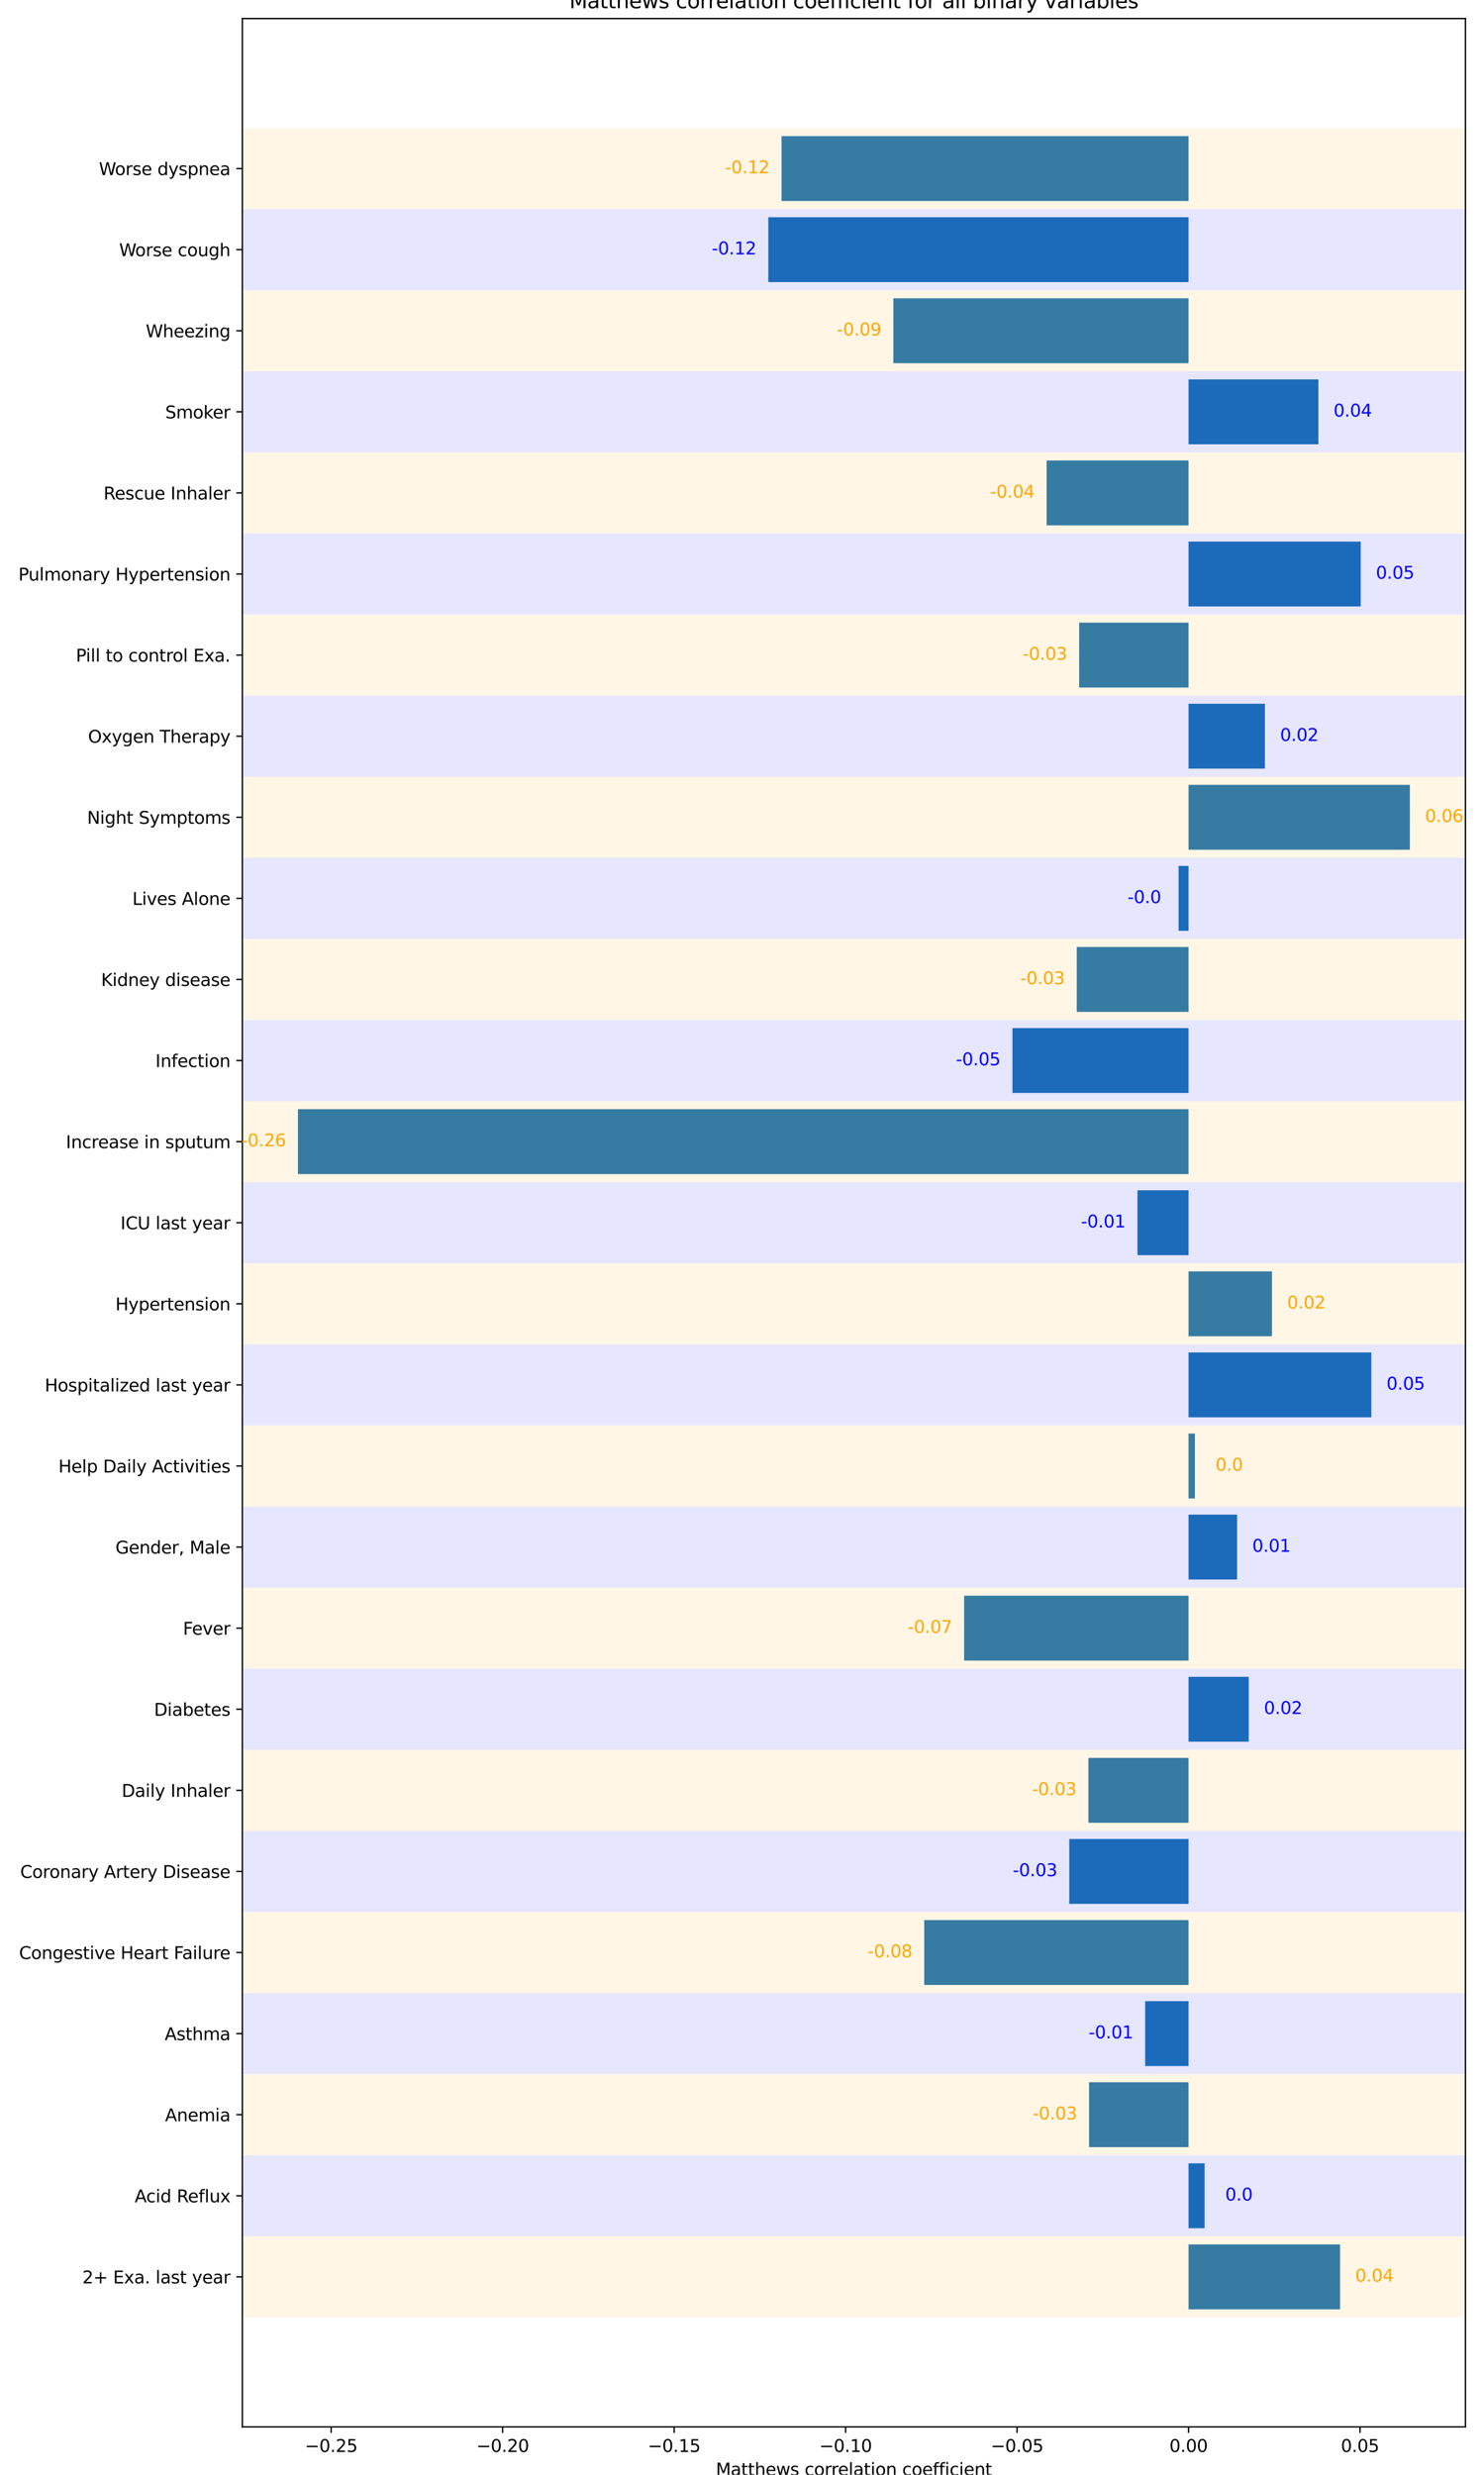 <?xml version="1.0" encoding="utf-8" standalone="no"?>
<!DOCTYPE svg PUBLIC "-//W3C//DTD SVG 1.1//EN"
  "http://www.w3.org/Graphics/SVG/1.1/DTD/svg11.dtd">
<svg xmlns:xlink="http://www.w3.org/1999/xlink" width="864pt" height="1440pt" viewBox="0 0 864 1440" xmlns="http://www.w3.org/2000/svg" version="1.1">
 <defs>
  <style type="text/css">*{stroke-linejoin: round; stroke-linecap: butt}</style>
 </defs>
 <g id="figure_1">
  <g id="patch_1">
   <path d="M 0 1440 
L 864 1440 
L 864 0 
L 0 0 
z
" style="fill: #ffffff"/>
  </g>
  <g id="axes_1">
   <g id="patch_2">
    <path d="M 141.1 1412.12 
L 853.2 1412.12 
L 853.2 10.8 
L 141.1 10.8 
z
" style="fill: #ffffff"/>
   </g>
   <g id="patch_3">
    <path d="M 691.983 1343.705 
L 780.205 1343.705 
L 780.205 1305.959 
L 691.983 1305.959 
z
" clip-path="url(#pc2e8f382b5)" style="fill: #1f77b4"/>
   </g>
   <g id="patch_4">
    <path d="M 691.983 1296.523 
L 701.344 1296.523 
L 701.344 1258.777 
L 691.983 1258.777 
z
" clip-path="url(#pc2e8f382b5)" style="fill: #1f77b4"/>
   </g>
   <g id="patch_5">
    <path d="M 691.983 1249.34 
L 634.067 1249.34 
L 634.067 1211.594 
L 691.983 1211.594 
z
" clip-path="url(#pc2e8f382b5)" style="fill: #1f77b4"/>
   </g>
   <g id="patch_6">
    <path d="M 691.983 1202.158 
L 666.721 1202.158 
L 666.721 1164.412 
L 691.983 1164.412 
z
" clip-path="url(#pc2e8f382b5)" style="fill: #1f77b4"/>
   </g>
   <g id="patch_7">
    <path d="M 691.983 1154.975 
L 538.1 1154.975 
L 538.1 1117.229 
L 691.983 1117.229 
z
" clip-path="url(#pc2e8f382b5)" style="fill: #1f77b4"/>
   </g>
   <g id="patch_8">
    <path d="M 691.983 1107.793 
L 622.541 1107.793 
L 622.541 1070.047 
L 691.983 1070.047 
z
" clip-path="url(#pc2e8f382b5)" style="fill: #1f77b4"/>
   </g>
   <g id="patch_9">
    <path d="M 691.983 1060.61 
L 633.682 1060.61 
L 633.682 1022.864 
L 691.983 1022.864 
z
" clip-path="url(#pc2e8f382b5)" style="fill: #1f77b4"/>
   </g>
   <g id="patch_10">
    <path d="M 691.983 1013.428 
L 727.045 1013.428 
L 727.045 975.682 
L 691.983 975.682 
z
" clip-path="url(#pc2e8f382b5)" style="fill: #1f77b4"/>
   </g>
   <g id="patch_11">
    <path d="M 691.983 966.245 
L 561.331 966.245 
L 561.331 928.499 
L 691.983 928.499 
z
" clip-path="url(#pc2e8f382b5)" style="fill: #1f77b4"/>
   </g>
   <g id="patch_12">
    <path d="M 691.983 919.063 
L 720.255 919.063 
L 720.255 881.317 
L 691.983 881.317 
z
" clip-path="url(#pc2e8f382b5)" style="fill: #1f77b4"/>
   </g>
   <g id="patch_13">
    <path d="M 691.983 871.88 
L 695.673 871.88 
L 695.673 834.134 
L 691.983 834.134 
z
" clip-path="url(#pc2e8f382b5)" style="fill: #1f77b4"/>
   </g>
   <g id="patch_14">
    <path d="M 691.983 824.698 
L 798.409 824.698 
L 798.409 786.952 
L 691.983 786.952 
z
" clip-path="url(#pc2e8f382b5)" style="fill: #1f77b4"/>
   </g>
   <g id="patch_15">
    <path d="M 691.983 777.515 
L 740.558 777.515 
L 740.558 739.769 
L 691.983 739.769 
z
" clip-path="url(#pc2e8f382b5)" style="fill: #1f77b4"/>
   </g>
   <g id="patch_16">
    <path d="M 691.983 730.333 
L 662.26 730.333 
L 662.26 692.587 
L 691.983 692.587 
z
" clip-path="url(#pc2e8f382b5)" style="fill: #1f77b4"/>
   </g>
   <g id="patch_17">
    <path d="M 691.983 683.151 
L 173.468 683.151 
L 173.468 645.405 
L 691.983 645.405 
z
" clip-path="url(#pc2e8f382b5)" style="fill: #1f77b4"/>
   </g>
   <g id="patch_18">
    <path d="M 691.983 635.968 
L 589.457 635.968 
L 589.457 598.222 
L 691.983 598.222 
z
" clip-path="url(#pc2e8f382b5)" style="fill: #1f77b4"/>
   </g>
   <g id="patch_19">
    <path d="M 691.983 588.786 
L 626.893 588.786 
L 626.893 551.04 
L 691.983 551.04 
z
" clip-path="url(#pc2e8f382b5)" style="fill: #1f77b4"/>
   </g>
   <g id="patch_20">
    <path d="M 691.983 541.603 
L 686.19 541.603 
L 686.19 503.857 
L 691.983 503.857 
z
" clip-path="url(#pc2e8f382b5)" style="fill: #1f77b4"/>
   </g>
   <g id="patch_21">
    <path d="M 691.983 494.421 
L 820.832 494.421 
L 820.832 456.675 
L 691.983 456.675 
z
" clip-path="url(#pc2e8f382b5)" style="fill: #1f77b4"/>
   </g>
   <g id="patch_22">
    <path d="M 691.983 447.238 
L 736.45 447.238 
L 736.45 409.492 
L 691.983 409.492 
z
" clip-path="url(#pc2e8f382b5)" style="fill: #1f77b4"/>
   </g>
   <g id="patch_23">
    <path d="M 691.983 400.056 
L 628.297 400.056 
L 628.297 362.31 
L 691.983 362.31 
z
" clip-path="url(#pc2e8f382b5)" style="fill: #1f77b4"/>
   </g>
   <g id="patch_24">
    <path d="M 691.983 352.873 
L 792.242 352.873 
L 792.242 315.127 
L 691.983 315.127 
z
" clip-path="url(#pc2e8f382b5)" style="fill: #1f77b4"/>
   </g>
   <g id="patch_25">
    <path d="M 691.983 305.691 
L 609.353 305.691 
L 609.353 267.945 
L 691.983 267.945 
z
" clip-path="url(#pc2e8f382b5)" style="fill: #1f77b4"/>
   </g>
   <g id="patch_26">
    <path d="M 691.983 258.508 
L 767.578 258.508 
L 767.578 220.762 
L 691.983 220.762 
z
" clip-path="url(#pc2e8f382b5)" style="fill: #1f77b4"/>
   </g>
   <g id="patch_27">
    <path d="M 691.983 211.326 
L 520.131 211.326 
L 520.131 173.58 
L 691.983 173.58 
z
" clip-path="url(#pc2e8f382b5)" style="fill: #1f77b4"/>
   </g>
   <g id="patch_28">
    <path d="M 691.983 164.143 
L 447.328 164.143 
L 447.328 126.397 
L 691.983 126.397 
z
" clip-path="url(#pc2e8f382b5)" style="fill: #1f77b4"/>
   </g>
   <g id="patch_29">
    <path d="M 691.983 116.961 
L 455.011 116.961 
L 455.011 79.215 
L 691.983 79.215 
z
" clip-path="url(#pc2e8f382b5)" style="fill: #1f77b4"/>
   </g>
   <g id="patch_30">
    <path d="M 141.1 1348.424 
L 141.1 1301.241 
L 853.2 1301.241 
L 853.2 1348.424 
z
" clip-path="url(#pc2e8f382b5)" style="fill: #ffa500; opacity: 0.1"/>
   </g>
   <g id="patch_31">
    <path d="M 141.1 1301.241 
L 141.1 1254.059 
L 853.2 1254.059 
L 853.2 1301.241 
z
" clip-path="url(#pc2e8f382b5)" style="fill: #0000ff; opacity: 0.1"/>
   </g>
   <g id="patch_32">
    <path d="M 141.1 1254.059 
L 141.1 1206.876 
L 853.2 1206.876 
L 853.2 1254.059 
z
" clip-path="url(#pc2e8f382b5)" style="fill: #ffa500; opacity: 0.1"/>
   </g>
   <g id="patch_33">
    <path d="M 141.1 1206.876 
L 141.1 1159.694 
L 853.2 1159.694 
L 853.2 1206.876 
z
" clip-path="url(#pc2e8f382b5)" style="fill: #0000ff; opacity: 0.1"/>
   </g>
   <g id="patch_34">
    <path d="M 141.1 1159.694 
L 141.1 1112.511 
L 853.2 1112.511 
L 853.2 1159.694 
z
" clip-path="url(#pc2e8f382b5)" style="fill: #ffa500; opacity: 0.1"/>
   </g>
   <g id="patch_35">
    <path d="M 141.1 1112.511 
L 141.1 1065.329 
L 853.2 1065.329 
L 853.2 1112.511 
z
" clip-path="url(#pc2e8f382b5)" style="fill: #0000ff; opacity: 0.1"/>
   </g>
   <g id="patch_36">
    <path d="M 141.1 1065.329 
L 141.1 1018.146 
L 853.2 1018.146 
L 853.2 1065.329 
z
" clip-path="url(#pc2e8f382b5)" style="fill: #ffa500; opacity: 0.1"/>
   </g>
   <g id="patch_37">
    <path d="M 141.1 1018.146 
L 141.1 970.964 
L 853.2 970.964 
L 853.2 1018.146 
z
" clip-path="url(#pc2e8f382b5)" style="fill: #0000ff; opacity: 0.1"/>
   </g>
   <g id="patch_38">
    <path d="M 141.1 970.964 
L 141.1 923.781 
L 853.2 923.781 
L 853.2 970.964 
z
" clip-path="url(#pc2e8f382b5)" style="fill: #ffa500; opacity: 0.1"/>
   </g>
   <g id="patch_39">
    <path d="M 141.1 923.781 
L 141.1 876.599 
L 853.2 876.599 
L 853.2 923.781 
z
" clip-path="url(#pc2e8f382b5)" style="fill: #0000ff; opacity: 0.1"/>
   </g>
   <g id="patch_40">
    <path d="M 141.1 876.599 
L 141.1 829.416 
L 853.2 829.416 
L 853.2 876.599 
z
" clip-path="url(#pc2e8f382b5)" style="fill: #ffa500; opacity: 0.1"/>
   </g>
   <g id="patch_41">
    <path d="M 141.1 829.416 
L 141.1 782.234 
L 853.2 782.234 
L 853.2 829.416 
z
" clip-path="url(#pc2e8f382b5)" style="fill: #0000ff; opacity: 0.1"/>
   </g>
   <g id="patch_42">
    <path d="M 141.1 782.234 
L 141.1 735.051 
L 853.2 735.051 
L 853.2 782.234 
z
" clip-path="url(#pc2e8f382b5)" style="fill: #ffa500; opacity: 0.1"/>
   </g>
   <g id="patch_43">
    <path d="M 141.1 735.051 
L 141.1 687.869 
L 853.2 687.869 
L 853.2 735.051 
z
" clip-path="url(#pc2e8f382b5)" style="fill: #0000ff; opacity: 0.1"/>
   </g>
   <g id="patch_44">
    <path d="M 141.1 687.869 
L 141.1 640.686 
L 853.2 640.686 
L 853.2 687.869 
z
" clip-path="url(#pc2e8f382b5)" style="fill: #ffa500; opacity: 0.1"/>
   </g>
   <g id="patch_45">
    <path d="M 141.1 640.686 
L 141.1 593.504 
L 853.2 593.504 
L 853.2 640.686 
z
" clip-path="url(#pc2e8f382b5)" style="fill: #0000ff; opacity: 0.1"/>
   </g>
   <g id="patch_46">
    <path d="M 141.1 593.504 
L 141.1 546.321 
L 853.2 546.321 
L 853.2 593.504 
z
" clip-path="url(#pc2e8f382b5)" style="fill: #ffa500; opacity: 0.1"/>
   </g>
   <g id="patch_47">
    <path d="M 141.1 546.321 
L 141.1 499.139 
L 853.2 499.139 
L 853.2 546.321 
z
" clip-path="url(#pc2e8f382b5)" style="fill: #0000ff; opacity: 0.1"/>
   </g>
   <g id="patch_48">
    <path d="M 141.1 499.139 
L 141.1 451.956 
L 853.2 451.956 
L 853.2 499.139 
z
" clip-path="url(#pc2e8f382b5)" style="fill: #ffa500; opacity: 0.1"/>
   </g>
   <g id="patch_49">
    <path d="M 141.1 451.956 
L 141.1 404.774 
L 853.2 404.774 
L 853.2 451.956 
z
" clip-path="url(#pc2e8f382b5)" style="fill: #0000ff; opacity: 0.1"/>
   </g>
   <g id="patch_50">
    <path d="M 141.1 404.774 
L 141.1 357.591 
L 853.2 357.591 
L 853.2 404.774 
z
" clip-path="url(#pc2e8f382b5)" style="fill: #ffa500; opacity: 0.1"/>
   </g>
   <g id="patch_51">
    <path d="M 141.1 357.591 
L 141.1 310.409 
L 853.2 310.409 
L 853.2 357.591 
z
" clip-path="url(#pc2e8f382b5)" style="fill: #0000ff; opacity: 0.1"/>
   </g>
   <g id="patch_52">
    <path d="M 141.1 310.409 
L 141.1 263.226 
L 853.2 263.226 
L 853.2 310.409 
z
" clip-path="url(#pc2e8f382b5)" style="fill: #ffa500; opacity: 0.1"/>
   </g>
   <g id="patch_53">
    <path d="M 141.1 263.226 
L 141.1 216.044 
L 853.2 216.044 
L 853.2 263.226 
z
" clip-path="url(#pc2e8f382b5)" style="fill: #0000ff; opacity: 0.1"/>
   </g>
   <g id="patch_54">
    <path d="M 141.1 216.044 
L 141.1 168.861 
L 853.2 168.861 
L 853.2 216.044 
z
" clip-path="url(#pc2e8f382b5)" style="fill: #ffa500; opacity: 0.1"/>
   </g>
   <g id="patch_55">
    <path d="M 141.1 168.861 
L 141.1 121.679 
L 853.2 121.679 
L 853.2 168.861 
z
" clip-path="url(#pc2e8f382b5)" style="fill: #0000ff; opacity: 0.1"/>
   </g>
   <g id="patch_56">
    <path d="M 141.1 121.679 
L 141.1 74.496 
L 853.2 74.496 
L 853.2 121.679 
z
" clip-path="url(#pc2e8f382b5)" style="fill: #ffa500; opacity: 0.1"/>
   </g>
   <g id="matplotlib.axis_1">
    <g id="xtick_1">
     <g id="line2d_1">
      <defs>
       <path id="m6442553f2e" d="M 0 0 
L 0 3.5 
" style="stroke: #000000; stroke-width: 0.8"/>
      </defs>
      <g>
       <use xlink:href="#m6442553f2e" x="192.808" y="1412.12" style="stroke: #000000; stroke-width: 0.8"/>
      </g>
     </g>
     <g id="text_1">
      <!-- −0.25 -->
      <g transform="translate(177.486 1426.718) scale(0.1 -0.1)">
       <defs>
        <path id="DejaVuSans-2212" d="M 678 2272 
L 4684 2272 
L 4684 1741 
L 678 1741 
L 678 2272 
z
" transform="scale(0.016)"/>
        <path id="DejaVuSans-30" d="M 2034 4250 
Q 1547 4250 1301 3770 
Q 1056 3291 1056 2328 
Q 1056 1369 1301 889 
Q 1547 409 2034 409 
Q 2525 409 2770 889 
Q 3016 1369 3016 2328 
Q 3016 3291 2770 3770 
Q 2525 4250 2034 4250 
z
M 2034 4750 
Q 2819 4750 3233 4129 
Q 3647 3509 3647 2328 
Q 3647 1150 3233 529 
Q 2819 -91 2034 -91 
Q 1250 -91 836 529 
Q 422 1150 422 2328 
Q 422 3509 836 4129 
Q 1250 4750 2034 4750 
z
" transform="scale(0.016)"/>
        <path id="DejaVuSans-2e" d="M 684 794 
L 1344 794 
L 1344 0 
L 684 0 
L 684 794 
z
" transform="scale(0.016)"/>
        <path id="DejaVuSans-32" d="M 1228 531 
L 3431 531 
L 3431 0 
L 469 0 
L 469 531 
Q 828 903 1448 1529 
Q 2069 2156 2228 2338 
Q 2531 2678 2651 2914 
Q 2772 3150 2772 3378 
Q 2772 3750 2511 3984 
Q 2250 4219 1831 4219 
Q 1534 4219 1204 4116 
Q 875 4013 500 3803 
L 500 4441 
Q 881 4594 1212 4672 
Q 1544 4750 1819 4750 
Q 2544 4750 2975 4387 
Q 3406 4025 3406 3419 
Q 3406 3131 3298 2873 
Q 3191 2616 2906 2266 
Q 2828 2175 2409 1742 
Q 1991 1309 1228 531 
z
" transform="scale(0.016)"/>
        <path id="DejaVuSans-35" d="M 691 4666 
L 3169 4666 
L 3169 4134 
L 1269 4134 
L 1269 2991 
Q 1406 3038 1543 3061 
Q 1681 3084 1819 3084 
Q 2600 3084 3056 2656 
Q 3513 2228 3513 1497 
Q 3513 744 3044 326 
Q 2575 -91 1722 -91 
Q 1428 -91 1123 -41 
Q 819 9 494 109 
L 494 744 
Q 775 591 1075 516 
Q 1375 441 1709 441 
Q 2250 441 2565 725 
Q 2881 1009 2881 1497 
Q 2881 1984 2565 2268 
Q 2250 2553 1709 2553 
Q 1456 2553 1204 2497 
Q 953 2441 691 2322 
L 691 4666 
z
" transform="scale(0.016)"/>
       </defs>
       <use xlink:href="#DejaVuSans-2212"/>
       <use xlink:href="#DejaVuSans-30" x="83.789"/>
       <use xlink:href="#DejaVuSans-2e" x="147.412"/>
       <use xlink:href="#DejaVuSans-32" x="179.199"/>
       <use xlink:href="#DejaVuSans-35" x="242.822"/>
      </g>
     </g>
    </g>
    <g id="xtick_2">
     <g id="line2d_2">
      <g>
       <use xlink:href="#m6442553f2e" x="292.643" y="1412.12" style="stroke: #000000; stroke-width: 0.8"/>
      </g>
     </g>
     <g id="text_2">
      <!-- −0.20 -->
      <g transform="translate(277.321 1426.718) scale(0.1 -0.1)">
       <use xlink:href="#DejaVuSans-2212"/>
       <use xlink:href="#DejaVuSans-30" x="83.789"/>
       <use xlink:href="#DejaVuSans-2e" x="147.412"/>
       <use xlink:href="#DejaVuSans-32" x="179.199"/>
       <use xlink:href="#DejaVuSans-30" x="242.822"/>
      </g>
     </g>
    </g>
    <g id="xtick_3">
     <g id="line2d_3">
      <g>
       <use xlink:href="#m6442553f2e" x="392.478" y="1412.12" style="stroke: #000000; stroke-width: 0.8"/>
      </g>
     </g>
     <g id="text_3">
      <!-- −0.15 -->
      <g transform="translate(377.156 1426.718) scale(0.1 -0.1)">
       <defs>
        <path id="DejaVuSans-31" d="M 794 531 
L 1825 531 
L 1825 4091 
L 703 3866 
L 703 4441 
L 1819 4666 
L 2450 4666 
L 2450 531 
L 3481 531 
L 3481 0 
L 794 0 
L 794 531 
z
" transform="scale(0.016)"/>
       </defs>
       <use xlink:href="#DejaVuSans-2212"/>
       <use xlink:href="#DejaVuSans-30" x="83.789"/>
       <use xlink:href="#DejaVuSans-2e" x="147.412"/>
       <use xlink:href="#DejaVuSans-31" x="179.199"/>
       <use xlink:href="#DejaVuSans-35" x="242.822"/>
      </g>
     </g>
    </g>
    <g id="xtick_4">
     <g id="line2d_4">
      <g>
       <use xlink:href="#m6442553f2e" x="492.313" y="1412.12" style="stroke: #000000; stroke-width: 0.8"/>
      </g>
     </g>
     <g id="text_4">
      <!-- −0.10 -->
      <g transform="translate(476.991 1426.718) scale(0.1 -0.1)">
       <use xlink:href="#DejaVuSans-2212"/>
       <use xlink:href="#DejaVuSans-30" x="83.789"/>
       <use xlink:href="#DejaVuSans-2e" x="147.412"/>
       <use xlink:href="#DejaVuSans-31" x="179.199"/>
       <use xlink:href="#DejaVuSans-30" x="242.822"/>
      </g>
     </g>
    </g>
    <g id="xtick_5">
     <g id="line2d_5">
      <g>
       <use xlink:href="#m6442553f2e" x="592.148" y="1412.12" style="stroke: #000000; stroke-width: 0.8"/>
      </g>
     </g>
     <g id="text_5">
      <!-- −0.05 -->
      <g transform="translate(576.826 1426.718) scale(0.1 -0.1)">
       <use xlink:href="#DejaVuSans-2212"/>
       <use xlink:href="#DejaVuSans-30" x="83.789"/>
       <use xlink:href="#DejaVuSans-2e" x="147.412"/>
       <use xlink:href="#DejaVuSans-30" x="179.199"/>
       <use xlink:href="#DejaVuSans-35" x="242.822"/>
      </g>
     </g>
    </g>
    <g id="xtick_6">
     <g id="line2d_6">
      <g>
       <use xlink:href="#m6442553f2e" x="691.983" y="1412.12" style="stroke: #000000; stroke-width: 0.8"/>
      </g>
     </g>
     <g id="text_6">
      <!-- 0.00 -->
      <g transform="translate(680.851 1426.718) scale(0.1 -0.1)">
       <use xlink:href="#DejaVuSans-30"/>
       <use xlink:href="#DejaVuSans-2e" x="63.623"/>
       <use xlink:href="#DejaVuSans-30" x="95.41"/>
       <use xlink:href="#DejaVuSans-30" x="159.033"/>
      </g>
     </g>
    </g>
    <g id="xtick_7">
     <g id="line2d_7">
      <g>
       <use xlink:href="#m6442553f2e" x="791.818" y="1412.12" style="stroke: #000000; stroke-width: 0.8"/>
      </g>
     </g>
     <g id="text_7">
      <!-- 0.05 -->
      <g transform="translate(780.686 1426.718) scale(0.1 -0.1)">
       <use xlink:href="#DejaVuSans-30"/>
       <use xlink:href="#DejaVuSans-2e" x="63.623"/>
       <use xlink:href="#DejaVuSans-30" x="95.41"/>
       <use xlink:href="#DejaVuSans-35" x="159.033"/>
      </g>
     </g>
    </g>
    <g id="text_8">
     <!-- Matthews correlation coefficient -->
     <g transform="translate(416.77 1440.397) scale(0.1 -0.1)">
      <defs>
       <path id="DejaVuSans-4d" d="M 628 4666 
L 1569 4666 
L 2759 1491 
L 3956 4666 
L 4897 4666 
L 4897 0 
L 4281 0 
L 4281 4097 
L 3078 897 
L 2444 897 
L 1241 4097 
L 1241 0 
L 628 0 
L 628 4666 
z
" transform="scale(0.016)"/>
       <path id="DejaVuSans-61" d="M 2194 1759 
Q 1497 1759 1228 1600 
Q 959 1441 959 1056 
Q 959 750 1161 570 
Q 1363 391 1709 391 
Q 2188 391 2477 730 
Q 2766 1069 2766 1631 
L 2766 1759 
L 2194 1759 
z
M 3341 1997 
L 3341 0 
L 2766 0 
L 2766 531 
Q 2569 213 2275 61 
Q 1981 -91 1556 -91 
Q 1019 -91 701 211 
Q 384 513 384 1019 
Q 384 1609 779 1909 
Q 1175 2209 1959 2209 
L 2766 2209 
L 2766 2266 
Q 2766 2663 2505 2880 
Q 2244 3097 1772 3097 
Q 1472 3097 1187 3025 
Q 903 2953 641 2809 
L 641 3341 
Q 956 3463 1253 3523 
Q 1550 3584 1831 3584 
Q 2591 3584 2966 3190 
Q 3341 2797 3341 1997 
z
" transform="scale(0.016)"/>
       <path id="DejaVuSans-74" d="M 1172 4494 
L 1172 3500 
L 2356 3500 
L 2356 3053 
L 1172 3053 
L 1172 1153 
Q 1172 725 1289 603 
Q 1406 481 1766 481 
L 2356 481 
L 2356 0 
L 1766 0 
Q 1100 0 847 248 
Q 594 497 594 1153 
L 594 3053 
L 172 3053 
L 172 3500 
L 594 3500 
L 594 4494 
L 1172 4494 
z
" transform="scale(0.016)"/>
       <path id="DejaVuSans-68" d="M 3513 2113 
L 3513 0 
L 2938 0 
L 2938 2094 
Q 2938 2591 2744 2837 
Q 2550 3084 2163 3084 
Q 1697 3084 1428 2787 
Q 1159 2491 1159 1978 
L 1159 0 
L 581 0 
L 581 4863 
L 1159 4863 
L 1159 2956 
Q 1366 3272 1645 3428 
Q 1925 3584 2291 3584 
Q 2894 3584 3203 3211 
Q 3513 2838 3513 2113 
z
" transform="scale(0.016)"/>
       <path id="DejaVuSans-65" d="M 3597 1894 
L 3597 1613 
L 953 1613 
Q 991 1019 1311 708 
Q 1631 397 2203 397 
Q 2534 397 2845 478 
Q 3156 559 3463 722 
L 3463 178 
Q 3153 47 2828 -22 
Q 2503 -91 2169 -91 
Q 1331 -91 842 396 
Q 353 884 353 1716 
Q 353 2575 817 3079 
Q 1281 3584 2069 3584 
Q 2775 3584 3186 3129 
Q 3597 2675 3597 1894 
z
M 3022 2063 
Q 3016 2534 2758 2815 
Q 2500 3097 2075 3097 
Q 1594 3097 1305 2825 
Q 1016 2553 972 2059 
L 3022 2063 
z
" transform="scale(0.016)"/>
       <path id="DejaVuSans-77" d="M 269 3500 
L 844 3500 
L 1563 769 
L 2278 3500 
L 2956 3500 
L 3675 769 
L 4391 3500 
L 4966 3500 
L 4050 0 
L 3372 0 
L 2619 2869 
L 1863 0 
L 1184 0 
L 269 3500 
z
" transform="scale(0.016)"/>
       <path id="DejaVuSans-73" d="M 2834 3397 
L 2834 2853 
Q 2591 2978 2328 3040 
Q 2066 3103 1784 3103 
Q 1356 3103 1142 2972 
Q 928 2841 928 2578 
Q 928 2378 1081 2264 
Q 1234 2150 1697 2047 
L 1894 2003 
Q 2506 1872 2764 1633 
Q 3022 1394 3022 966 
Q 3022 478 2636 193 
Q 2250 -91 1575 -91 
Q 1294 -91 989 -36 
Q 684 19 347 128 
L 347 722 
Q 666 556 975 473 
Q 1284 391 1588 391 
Q 1994 391 2212 530 
Q 2431 669 2431 922 
Q 2431 1156 2273 1281 
Q 2116 1406 1581 1522 
L 1381 1569 
Q 847 1681 609 1914 
Q 372 2147 372 2553 
Q 372 3047 722 3315 
Q 1072 3584 1716 3584 
Q 2034 3584 2315 3537 
Q 2597 3491 2834 3397 
z
" transform="scale(0.016)"/>
       <path id="DejaVuSans-20" transform="scale(0.016)"/>
       <path id="DejaVuSans-63" d="M 3122 3366 
L 3122 2828 
Q 2878 2963 2633 3030 
Q 2388 3097 2138 3097 
Q 1578 3097 1268 2742 
Q 959 2388 959 1747 
Q 959 1106 1268 751 
Q 1578 397 2138 397 
Q 2388 397 2633 464 
Q 2878 531 3122 666 
L 3122 134 
Q 2881 22 2623 -34 
Q 2366 -91 2075 -91 
Q 1284 -91 818 406 
Q 353 903 353 1747 
Q 353 2603 823 3093 
Q 1294 3584 2113 3584 
Q 2378 3584 2631 3529 
Q 2884 3475 3122 3366 
z
" transform="scale(0.016)"/>
       <path id="DejaVuSans-6f" d="M 1959 3097 
Q 1497 3097 1228 2736 
Q 959 2375 959 1747 
Q 959 1119 1226 758 
Q 1494 397 1959 397 
Q 2419 397 2687 759 
Q 2956 1122 2956 1747 
Q 2956 2369 2687 2733 
Q 2419 3097 1959 3097 
z
M 1959 3584 
Q 2709 3584 3137 3096 
Q 3566 2609 3566 1747 
Q 3566 888 3137 398 
Q 2709 -91 1959 -91 
Q 1206 -91 779 398 
Q 353 888 353 1747 
Q 353 2609 779 3096 
Q 1206 3584 1959 3584 
z
" transform="scale(0.016)"/>
       <path id="DejaVuSans-72" d="M 2631 2963 
Q 2534 3019 2420 3045 
Q 2306 3072 2169 3072 
Q 1681 3072 1420 2755 
Q 1159 2438 1159 1844 
L 1159 0 
L 581 0 
L 581 3500 
L 1159 3500 
L 1159 2956 
Q 1341 3275 1631 3429 
Q 1922 3584 2338 3584 
Q 2397 3584 2469 3576 
Q 2541 3569 2628 3553 
L 2631 2963 
z
" transform="scale(0.016)"/>
       <path id="DejaVuSans-6c" d="M 603 4863 
L 1178 4863 
L 1178 0 
L 603 0 
L 603 4863 
z
" transform="scale(0.016)"/>
       <path id="DejaVuSans-69" d="M 603 3500 
L 1178 3500 
L 1178 0 
L 603 0 
L 603 3500 
z
M 603 4863 
L 1178 4863 
L 1178 4134 
L 603 4134 
L 603 4863 
z
" transform="scale(0.016)"/>
       <path id="DejaVuSans-6e" d="M 3513 2113 
L 3513 0 
L 2938 0 
L 2938 2094 
Q 2938 2591 2744 2837 
Q 2550 3084 2163 3084 
Q 1697 3084 1428 2787 
Q 1159 2491 1159 1978 
L 1159 0 
L 581 0 
L 581 3500 
L 1159 3500 
L 1159 2956 
Q 1366 3272 1645 3428 
Q 1925 3584 2291 3584 
Q 2894 3584 3203 3211 
Q 3513 2838 3513 2113 
z
" transform="scale(0.016)"/>
       <path id="DejaVuSans-66" d="M 2375 4863 
L 2375 4384 
L 1825 4384 
Q 1516 4384 1395 4259 
Q 1275 4134 1275 3809 
L 1275 3500 
L 2222 3500 
L 2222 3053 
L 1275 3053 
L 1275 0 
L 697 0 
L 697 3053 
L 147 3053 
L 147 3500 
L 697 3500 
L 697 3744 
Q 697 4328 969 4595 
Q 1241 4863 1831 4863 
L 2375 4863 
z
" transform="scale(0.016)"/>
      </defs>
      <use xlink:href="#DejaVuSans-4d"/>
      <use xlink:href="#DejaVuSans-61" x="86.279"/>
      <use xlink:href="#DejaVuSans-74" x="147.559"/>
      <use xlink:href="#DejaVuSans-74" x="186.768"/>
      <use xlink:href="#DejaVuSans-68" x="225.977"/>
      <use xlink:href="#DejaVuSans-65" x="289.355"/>
      <use xlink:href="#DejaVuSans-77" x="350.879"/>
      <use xlink:href="#DejaVuSans-73" x="432.666"/>
      <use xlink:href="#DejaVuSans-20" x="484.766"/>
      <use xlink:href="#DejaVuSans-63" x="516.553"/>
      <use xlink:href="#DejaVuSans-6f" x="571.533"/>
      <use xlink:href="#DejaVuSans-72" x="632.715"/>
      <use xlink:href="#DejaVuSans-72" x="672.078"/>
      <use xlink:href="#DejaVuSans-65" x="710.941"/>
      <use xlink:href="#DejaVuSans-6c" x="772.465"/>
      <use xlink:href="#DejaVuSans-61" x="800.248"/>
      <use xlink:href="#DejaVuSans-74" x="861.527"/>
      <use xlink:href="#DejaVuSans-69" x="900.736"/>
      <use xlink:href="#DejaVuSans-6f" x="928.52"/>
      <use xlink:href="#DejaVuSans-6e" x="989.701"/>
      <use xlink:href="#DejaVuSans-20" x="1053.08"/>
      <use xlink:href="#DejaVuSans-63" x="1084.867"/>
      <use xlink:href="#DejaVuSans-6f" x="1139.848"/>
      <use xlink:href="#DejaVuSans-65" x="1201.029"/>
      <use xlink:href="#DejaVuSans-66" x="1262.553"/>
      <use xlink:href="#DejaVuSans-66" x="1297.758"/>
      <use xlink:href="#DejaVuSans-69" x="1332.963"/>
      <use xlink:href="#DejaVuSans-63" x="1360.746"/>
      <use xlink:href="#DejaVuSans-69" x="1415.727"/>
      <use xlink:href="#DejaVuSans-65" x="1443.51"/>
      <use xlink:href="#DejaVuSans-6e" x="1505.033"/>
      <use xlink:href="#DejaVuSans-74" x="1568.412"/>
     </g>
    </g>
   </g>
   <g id="matplotlib.axis_2">
    <g id="ytick_1">
     <g id="line2d_8">
      <defs>
       <path id="m672a8519bc" d="M 0 0 
L -3.5 0 
" style="stroke: #000000; stroke-width: 0.8"/>
      </defs>
      <g>
       <use xlink:href="#m672a8519bc" x="141.1" y="1324.832" style="stroke: #000000; stroke-width: 0.8"/>
      </g>
     </g>
     <g id="text_9">
      <!-- 2+ Exa. last year -->
      <g transform="translate(47.933 1328.632) scale(0.1 -0.1)">
       <defs>
        <path id="DejaVuSans-2b" d="M 2944 4013 
L 2944 2272 
L 4684 2272 
L 4684 1741 
L 2944 1741 
L 2944 0 
L 2419 0 
L 2419 1741 
L 678 1741 
L 678 2272 
L 2419 2272 
L 2419 4013 
L 2944 4013 
z
" transform="scale(0.016)"/>
        <path id="DejaVuSans-45" d="M 628 4666 
L 3578 4666 
L 3578 4134 
L 1259 4134 
L 1259 2753 
L 3481 2753 
L 3481 2222 
L 1259 2222 
L 1259 531 
L 3634 531 
L 3634 0 
L 628 0 
L 628 4666 
z
" transform="scale(0.016)"/>
        <path id="DejaVuSans-78" d="M 3513 3500 
L 2247 1797 
L 3578 0 
L 2900 0 
L 1881 1375 
L 863 0 
L 184 0 
L 1544 1831 
L 300 3500 
L 978 3500 
L 1906 2253 
L 2834 3500 
L 3513 3500 
z
" transform="scale(0.016)"/>
        <path id="DejaVuSans-79" d="M 2059 -325 
Q 1816 -950 1584 -1140 
Q 1353 -1331 966 -1331 
L 506 -1331 
L 506 -850 
L 844 -850 
Q 1081 -850 1212 -737 
Q 1344 -625 1503 -206 
L 1606 56 
L 191 3500 
L 800 3500 
L 1894 763 
L 2988 3500 
L 3597 3500 
L 2059 -325 
z
" transform="scale(0.016)"/>
       </defs>
       <use xlink:href="#DejaVuSans-32"/>
       <use xlink:href="#DejaVuSans-2b" x="63.623"/>
       <use xlink:href="#DejaVuSans-20" x="147.412"/>
       <use xlink:href="#DejaVuSans-45" x="179.199"/>
       <use xlink:href="#DejaVuSans-78" x="242.383"/>
       <use xlink:href="#DejaVuSans-61" x="301.562"/>
       <use xlink:href="#DejaVuSans-2e" x="362.842"/>
       <use xlink:href="#DejaVuSans-20" x="394.629"/>
       <use xlink:href="#DejaVuSans-6c" x="426.416"/>
       <use xlink:href="#DejaVuSans-61" x="454.199"/>
       <use xlink:href="#DejaVuSans-73" x="515.479"/>
       <use xlink:href="#DejaVuSans-74" x="567.578"/>
       <use xlink:href="#DejaVuSans-20" x="606.787"/>
       <use xlink:href="#DejaVuSans-79" x="638.574"/>
       <use xlink:href="#DejaVuSans-65" x="697.754"/>
       <use xlink:href="#DejaVuSans-61" x="759.277"/>
       <use xlink:href="#DejaVuSans-72" x="820.557"/>
      </g>
     </g>
    </g>
    <g id="ytick_2">
     <g id="line2d_9">
      <g>
       <use xlink:href="#m672a8519bc" x="141.1" y="1277.65" style="stroke: #000000; stroke-width: 0.8"/>
      </g>
     </g>
     <g id="text_10">
      <!-- Acid Reflux -->
      <g transform="translate(78.425 1281.449) scale(0.1 -0.1)">
       <defs>
        <path id="DejaVuSans-41" d="M 2188 4044 
L 1331 1722 
L 3047 1722 
L 2188 4044 
z
M 1831 4666 
L 2547 4666 
L 4325 0 
L 3669 0 
L 3244 1197 
L 1141 1197 
L 716 0 
L 50 0 
L 1831 4666 
z
" transform="scale(0.016)"/>
        <path id="DejaVuSans-64" d="M 2906 2969 
L 2906 4863 
L 3481 4863 
L 3481 0 
L 2906 0 
L 2906 525 
Q 2725 213 2448 61 
Q 2172 -91 1784 -91 
Q 1150 -91 751 415 
Q 353 922 353 1747 
Q 353 2572 751 3078 
Q 1150 3584 1784 3584 
Q 2172 3584 2448 3432 
Q 2725 3281 2906 2969 
z
M 947 1747 
Q 947 1113 1208 752 
Q 1469 391 1925 391 
Q 2381 391 2643 752 
Q 2906 1113 2906 1747 
Q 2906 2381 2643 2742 
Q 2381 3103 1925 3103 
Q 1469 3103 1208 2742 
Q 947 2381 947 1747 
z
" transform="scale(0.016)"/>
        <path id="DejaVuSans-52" d="M 2841 2188 
Q 3044 2119 3236 1894 
Q 3428 1669 3622 1275 
L 4263 0 
L 3584 0 
L 2988 1197 
Q 2756 1666 2539 1819 
Q 2322 1972 1947 1972 
L 1259 1972 
L 1259 0 
L 628 0 
L 628 4666 
L 2053 4666 
Q 2853 4666 3247 4331 
Q 3641 3997 3641 3322 
Q 3641 2881 3436 2590 
Q 3231 2300 2841 2188 
z
M 1259 4147 
L 1259 2491 
L 2053 2491 
Q 2509 2491 2742 2702 
Q 2975 2913 2975 3322 
Q 2975 3731 2742 3939 
Q 2509 4147 2053 4147 
L 1259 4147 
z
" transform="scale(0.016)"/>
        <path id="DejaVuSans-75" d="M 544 1381 
L 544 3500 
L 1119 3500 
L 1119 1403 
Q 1119 906 1312 657 
Q 1506 409 1894 409 
Q 2359 409 2629 706 
Q 2900 1003 2900 1516 
L 2900 3500 
L 3475 3500 
L 3475 0 
L 2900 0 
L 2900 538 
Q 2691 219 2414 64 
Q 2138 -91 1772 -91 
Q 1169 -91 856 284 
Q 544 659 544 1381 
z
M 1991 3584 
L 1991 3584 
z
" transform="scale(0.016)"/>
       </defs>
       <use xlink:href="#DejaVuSans-41"/>
       <use xlink:href="#DejaVuSans-63" x="66.658"/>
       <use xlink:href="#DejaVuSans-69" x="121.639"/>
       <use xlink:href="#DejaVuSans-64" x="149.422"/>
       <use xlink:href="#DejaVuSans-20" x="212.898"/>
       <use xlink:href="#DejaVuSans-52" x="244.686"/>
       <use xlink:href="#DejaVuSans-65" x="309.668"/>
       <use xlink:href="#DejaVuSans-66" x="371.191"/>
       <use xlink:href="#DejaVuSans-6c" x="406.396"/>
       <use xlink:href="#DejaVuSans-75" x="434.18"/>
       <use xlink:href="#DejaVuSans-78" x="497.559"/>
      </g>
     </g>
    </g>
    <g id="ytick_3">
     <g id="line2d_10">
      <g>
       <use xlink:href="#m672a8519bc" x="141.1" y="1230.467" style="stroke: #000000; stroke-width: 0.8"/>
      </g>
     </g>
     <g id="text_11">
      <!-- Anemia -->
      <g transform="translate(96.122 1234.267) scale(0.1 -0.1)">
       <defs>
        <path id="DejaVuSans-6d" d="M 3328 2828 
Q 3544 3216 3844 3400 
Q 4144 3584 4550 3584 
Q 5097 3584 5394 3201 
Q 5691 2819 5691 2113 
L 5691 0 
L 5113 0 
L 5113 2094 
Q 5113 2597 4934 2840 
Q 4756 3084 4391 3084 
Q 3944 3084 3684 2787 
Q 3425 2491 3425 1978 
L 3425 0 
L 2847 0 
L 2847 2094 
Q 2847 2600 2669 2842 
Q 2491 3084 2119 3084 
Q 1678 3084 1418 2786 
Q 1159 2488 1159 1978 
L 1159 0 
L 581 0 
L 581 3500 
L 1159 3500 
L 1159 2956 
Q 1356 3278 1631 3431 
Q 1906 3584 2284 3584 
Q 2666 3584 2933 3390 
Q 3200 3197 3328 2828 
z
" transform="scale(0.016)"/>
       </defs>
       <use xlink:href="#DejaVuSans-41"/>
       <use xlink:href="#DejaVuSans-6e" x="68.408"/>
       <use xlink:href="#DejaVuSans-65" x="131.787"/>
       <use xlink:href="#DejaVuSans-6d" x="193.311"/>
       <use xlink:href="#DejaVuSans-69" x="290.723"/>
       <use xlink:href="#DejaVuSans-61" x="318.506"/>
      </g>
     </g>
    </g>
    <g id="ytick_4">
     <g id="line2d_11">
      <g>
       <use xlink:href="#m672a8519bc" x="141.1" y="1183.285" style="stroke: #000000; stroke-width: 0.8"/>
      </g>
     </g>
     <g id="text_12">
      <!-- Asthma -->
      <g transform="translate(95.923 1187.084) scale(0.1 -0.1)">
       <use xlink:href="#DejaVuSans-41"/>
       <use xlink:href="#DejaVuSans-73" x="68.408"/>
       <use xlink:href="#DejaVuSans-74" x="120.508"/>
       <use xlink:href="#DejaVuSans-68" x="159.717"/>
       <use xlink:href="#DejaVuSans-6d" x="223.096"/>
       <use xlink:href="#DejaVuSans-61" x="320.508"/>
      </g>
     </g>
    </g>
    <g id="ytick_5">
     <g id="line2d_12">
      <g>
       <use xlink:href="#m672a8519bc" x="141.1" y="1136.102" style="stroke: #000000; stroke-width: 0.8"/>
      </g>
     </g>
     <g id="text_13">
      <!-- Congestive Heart Failure -->
      <g transform="translate(11.091 1139.902) scale(0.1 -0.1)">
       <defs>
        <path id="DejaVuSans-43" d="M 4122 4306 
L 4122 3641 
Q 3803 3938 3442 4084 
Q 3081 4231 2675 4231 
Q 1875 4231 1450 3742 
Q 1025 3253 1025 2328 
Q 1025 1406 1450 917 
Q 1875 428 2675 428 
Q 3081 428 3442 575 
Q 3803 722 4122 1019 
L 4122 359 
Q 3791 134 3420 21 
Q 3050 -91 2638 -91 
Q 1578 -91 968 557 
Q 359 1206 359 2328 
Q 359 3453 968 4101 
Q 1578 4750 2638 4750 
Q 3056 4750 3426 4639 
Q 3797 4528 4122 4306 
z
" transform="scale(0.016)"/>
        <path id="DejaVuSans-67" d="M 2906 1791 
Q 2906 2416 2648 2759 
Q 2391 3103 1925 3103 
Q 1463 3103 1205 2759 
Q 947 2416 947 1791 
Q 947 1169 1205 825 
Q 1463 481 1925 481 
Q 2391 481 2648 825 
Q 2906 1169 2906 1791 
z
M 3481 434 
Q 3481 -459 3084 -895 
Q 2688 -1331 1869 -1331 
Q 1566 -1331 1297 -1286 
Q 1028 -1241 775 -1147 
L 775 -588 
Q 1028 -725 1275 -790 
Q 1522 -856 1778 -856 
Q 2344 -856 2625 -561 
Q 2906 -266 2906 331 
L 2906 616 
Q 2728 306 2450 153 
Q 2172 0 1784 0 
Q 1141 0 747 490 
Q 353 981 353 1791 
Q 353 2603 747 3093 
Q 1141 3584 1784 3584 
Q 2172 3584 2450 3431 
Q 2728 3278 2906 2969 
L 2906 3500 
L 3481 3500 
L 3481 434 
z
" transform="scale(0.016)"/>
        <path id="DejaVuSans-76" d="M 191 3500 
L 800 3500 
L 1894 563 
L 2988 3500 
L 3597 3500 
L 2284 0 
L 1503 0 
L 191 3500 
z
" transform="scale(0.016)"/>
        <path id="DejaVuSans-48" d="M 628 4666 
L 1259 4666 
L 1259 2753 
L 3553 2753 
L 3553 4666 
L 4184 4666 
L 4184 0 
L 3553 0 
L 3553 2222 
L 1259 2222 
L 1259 0 
L 628 0 
L 628 4666 
z
" transform="scale(0.016)"/>
        <path id="DejaVuSans-46" d="M 628 4666 
L 3309 4666 
L 3309 4134 
L 1259 4134 
L 1259 2759 
L 3109 2759 
L 3109 2228 
L 1259 2228 
L 1259 0 
L 628 0 
L 628 4666 
z
" transform="scale(0.016)"/>
       </defs>
       <use xlink:href="#DejaVuSans-43"/>
       <use xlink:href="#DejaVuSans-6f" x="69.824"/>
       <use xlink:href="#DejaVuSans-6e" x="131.006"/>
       <use xlink:href="#DejaVuSans-67" x="194.385"/>
       <use xlink:href="#DejaVuSans-65" x="257.861"/>
       <use xlink:href="#DejaVuSans-73" x="319.385"/>
       <use xlink:href="#DejaVuSans-74" x="371.484"/>
       <use xlink:href="#DejaVuSans-69" x="410.693"/>
       <use xlink:href="#DejaVuSans-76" x="438.477"/>
       <use xlink:href="#DejaVuSans-65" x="497.656"/>
       <use xlink:href="#DejaVuSans-20" x="559.18"/>
       <use xlink:href="#DejaVuSans-48" x="590.967"/>
       <use xlink:href="#DejaVuSans-65" x="666.162"/>
       <use xlink:href="#DejaVuSans-61" x="727.686"/>
       <use xlink:href="#DejaVuSans-72" x="788.965"/>
       <use xlink:href="#DejaVuSans-74" x="830.078"/>
       <use xlink:href="#DejaVuSans-20" x="869.287"/>
       <use xlink:href="#DejaVuSans-46" x="901.074"/>
       <use xlink:href="#DejaVuSans-61" x="949.469"/>
       <use xlink:href="#DejaVuSans-69" x="1010.748"/>
       <use xlink:href="#DejaVuSans-6c" x="1038.531"/>
       <use xlink:href="#DejaVuSans-75" x="1066.314"/>
       <use xlink:href="#DejaVuSans-72" x="1129.693"/>
       <use xlink:href="#DejaVuSans-65" x="1168.557"/>
      </g>
     </g>
    </g>
    <g id="ytick_6">
     <g id="line2d_13">
      <g>
       <use xlink:href="#m672a8519bc" x="141.1" y="1088.92" style="stroke: #000000; stroke-width: 0.8"/>
      </g>
     </g>
     <g id="text_14">
      <!-- Coronary Artery Disease -->
      <g transform="translate(11.756 1092.719) scale(0.1 -0.1)">
       <defs>
        <path id="DejaVuSans-44" d="M 1259 4147 
L 1259 519 
L 2022 519 
Q 2988 519 3436 956 
Q 3884 1394 3884 2338 
Q 3884 3275 3436 3711 
Q 2988 4147 2022 4147 
L 1259 4147 
z
M 628 4666 
L 1925 4666 
Q 3281 4666 3915 4102 
Q 4550 3538 4550 2338 
Q 4550 1131 3912 565 
Q 3275 0 1925 0 
L 628 0 
L 628 4666 
z
" transform="scale(0.016)"/>
       </defs>
       <use xlink:href="#DejaVuSans-43"/>
       <use xlink:href="#DejaVuSans-6f" x="69.824"/>
       <use xlink:href="#DejaVuSans-72" x="131.006"/>
       <use xlink:href="#DejaVuSans-6f" x="169.869"/>
       <use xlink:href="#DejaVuSans-6e" x="231.051"/>
       <use xlink:href="#DejaVuSans-61" x="294.43"/>
       <use xlink:href="#DejaVuSans-72" x="355.709"/>
       <use xlink:href="#DejaVuSans-79" x="396.822"/>
       <use xlink:href="#DejaVuSans-20" x="456.002"/>
       <use xlink:href="#DejaVuSans-41" x="487.789"/>
       <use xlink:href="#DejaVuSans-72" x="556.197"/>
       <use xlink:href="#DejaVuSans-74" x="597.311"/>
       <use xlink:href="#DejaVuSans-65" x="636.52"/>
       <use xlink:href="#DejaVuSans-72" x="698.043"/>
       <use xlink:href="#DejaVuSans-79" x="739.156"/>
       <use xlink:href="#DejaVuSans-20" x="798.336"/>
       <use xlink:href="#DejaVuSans-44" x="830.123"/>
       <use xlink:href="#DejaVuSans-69" x="907.125"/>
       <use xlink:href="#DejaVuSans-73" x="934.908"/>
       <use xlink:href="#DejaVuSans-65" x="987.008"/>
       <use xlink:href="#DejaVuSans-61" x="1048.531"/>
       <use xlink:href="#DejaVuSans-73" x="1109.811"/>
       <use xlink:href="#DejaVuSans-65" x="1161.91"/>
      </g>
     </g>
    </g>
    <g id="ytick_7">
     <g id="line2d_14">
      <g>
       <use xlink:href="#m672a8519bc" x="141.1" y="1041.737" style="stroke: #000000; stroke-width: 0.8"/>
      </g>
     </g>
     <g id="text_15">
      <!-- Daily Inhaler -->
      <g transform="translate(70.823 1045.537) scale(0.1 -0.1)">
       <defs>
        <path id="DejaVuSans-49" d="M 628 4666 
L 1259 4666 
L 1259 0 
L 628 0 
L 628 4666 
z
" transform="scale(0.016)"/>
       </defs>
       <use xlink:href="#DejaVuSans-44"/>
       <use xlink:href="#DejaVuSans-61" x="77.002"/>
       <use xlink:href="#DejaVuSans-69" x="138.281"/>
       <use xlink:href="#DejaVuSans-6c" x="166.064"/>
       <use xlink:href="#DejaVuSans-79" x="193.848"/>
       <use xlink:href="#DejaVuSans-20" x="253.027"/>
       <use xlink:href="#DejaVuSans-49" x="284.814"/>
       <use xlink:href="#DejaVuSans-6e" x="314.307"/>
       <use xlink:href="#DejaVuSans-68" x="377.686"/>
       <use xlink:href="#DejaVuSans-61" x="441.064"/>
       <use xlink:href="#DejaVuSans-6c" x="502.344"/>
       <use xlink:href="#DejaVuSans-65" x="530.127"/>
       <use xlink:href="#DejaVuSans-72" x="591.65"/>
      </g>
     </g>
    </g>
    <g id="ytick_8">
     <g id="line2d_15">
      <g>
       <use xlink:href="#m672a8519bc" x="141.1" y="994.555" style="stroke: #000000; stroke-width: 0.8"/>
      </g>
     </g>
     <g id="text_16">
      <!-- Diabetes -->
      <g transform="translate(89.709 998.354) scale(0.1 -0.1)">
       <defs>
        <path id="DejaVuSans-62" d="M 3116 1747 
Q 3116 2381 2855 2742 
Q 2594 3103 2138 3103 
Q 1681 3103 1420 2742 
Q 1159 2381 1159 1747 
Q 1159 1113 1420 752 
Q 1681 391 2138 391 
Q 2594 391 2855 752 
Q 3116 1113 3116 1747 
z
M 1159 2969 
Q 1341 3281 1617 3432 
Q 1894 3584 2278 3584 
Q 2916 3584 3314 3078 
Q 3713 2572 3713 1747 
Q 3713 922 3314 415 
Q 2916 -91 2278 -91 
Q 1894 -91 1617 61 
Q 1341 213 1159 525 
L 1159 0 
L 581 0 
L 581 4863 
L 1159 4863 
L 1159 2969 
z
" transform="scale(0.016)"/>
       </defs>
       <use xlink:href="#DejaVuSans-44"/>
       <use xlink:href="#DejaVuSans-69" x="77.002"/>
       <use xlink:href="#DejaVuSans-61" x="104.785"/>
       <use xlink:href="#DejaVuSans-62" x="166.064"/>
       <use xlink:href="#DejaVuSans-65" x="229.541"/>
       <use xlink:href="#DejaVuSans-74" x="291.064"/>
       <use xlink:href="#DejaVuSans-65" x="330.273"/>
       <use xlink:href="#DejaVuSans-73" x="391.797"/>
      </g>
     </g>
    </g>
    <g id="ytick_9">
     <g id="line2d_16">
      <g>
       <use xlink:href="#m672a8519bc" x="141.1" y="947.372" style="stroke: #000000; stroke-width: 0.8"/>
      </g>
     </g>
     <g id="text_17">
      <!-- Fever -->
      <g transform="translate(106.562 951.172) scale(0.1 -0.1)">
       <use xlink:href="#DejaVuSans-46"/>
       <use xlink:href="#DejaVuSans-65" x="52.02"/>
       <use xlink:href="#DejaVuSans-76" x="113.543"/>
       <use xlink:href="#DejaVuSans-65" x="172.723"/>
       <use xlink:href="#DejaVuSans-72" x="234.246"/>
      </g>
     </g>
    </g>
    <g id="ytick_10">
     <g id="line2d_17">
      <g>
       <use xlink:href="#m672a8519bc" x="141.1" y="900.19" style="stroke: #000000; stroke-width: 0.8"/>
      </g>
     </g>
     <g id="text_18">
      <!-- Gender, Male -->
      <g transform="translate(67.205 903.989) scale(0.1 -0.1)">
       <defs>
        <path id="DejaVuSans-47" d="M 3809 666 
L 3809 1919 
L 2778 1919 
L 2778 2438 
L 4434 2438 
L 4434 434 
Q 4069 175 3628 42 
Q 3188 -91 2688 -91 
Q 1594 -91 976 548 
Q 359 1188 359 2328 
Q 359 3472 976 4111 
Q 1594 4750 2688 4750 
Q 3144 4750 3555 4637 
Q 3966 4525 4313 4306 
L 4313 3634 
Q 3963 3931 3569 4081 
Q 3175 4231 2741 4231 
Q 1884 4231 1454 3753 
Q 1025 3275 1025 2328 
Q 1025 1384 1454 906 
Q 1884 428 2741 428 
Q 3075 428 3337 486 
Q 3600 544 3809 666 
z
" transform="scale(0.016)"/>
        <path id="DejaVuSans-2c" d="M 750 794 
L 1409 794 
L 1409 256 
L 897 -744 
L 494 -744 
L 750 256 
L 750 794 
z
" transform="scale(0.016)"/>
       </defs>
       <use xlink:href="#DejaVuSans-47"/>
       <use xlink:href="#DejaVuSans-65" x="77.49"/>
       <use xlink:href="#DejaVuSans-6e" x="139.014"/>
       <use xlink:href="#DejaVuSans-64" x="202.393"/>
       <use xlink:href="#DejaVuSans-65" x="265.869"/>
       <use xlink:href="#DejaVuSans-72" x="327.393"/>
       <use xlink:href="#DejaVuSans-2c" x="368.506"/>
       <use xlink:href="#DejaVuSans-20" x="400.293"/>
       <use xlink:href="#DejaVuSans-4d" x="432.08"/>
       <use xlink:href="#DejaVuSans-61" x="518.359"/>
       <use xlink:href="#DejaVuSans-6c" x="579.639"/>
       <use xlink:href="#DejaVuSans-65" x="607.422"/>
      </g>
     </g>
    </g>
    <g id="ytick_11">
     <g id="line2d_18">
      <g>
       <use xlink:href="#m672a8519bc" x="141.1" y="853.007" style="stroke: #000000; stroke-width: 0.8"/>
      </g>
     </g>
     <g id="text_19">
      <!-- Help Daily Activities -->
      <g transform="translate(34.02 856.807) scale(0.1 -0.1)">
       <defs>
        <path id="DejaVuSans-70" d="M 1159 525 
L 1159 -1331 
L 581 -1331 
L 581 3500 
L 1159 3500 
L 1159 2969 
Q 1341 3281 1617 3432 
Q 1894 3584 2278 3584 
Q 2916 3584 3314 3078 
Q 3713 2572 3713 1747 
Q 3713 922 3314 415 
Q 2916 -91 2278 -91 
Q 1894 -91 1617 61 
Q 1341 213 1159 525 
z
M 3116 1747 
Q 3116 2381 2855 2742 
Q 2594 3103 2138 3103 
Q 1681 3103 1420 2742 
Q 1159 2381 1159 1747 
Q 1159 1113 1420 752 
Q 1681 391 2138 391 
Q 2594 391 2855 752 
Q 3116 1113 3116 1747 
z
" transform="scale(0.016)"/>
       </defs>
       <use xlink:href="#DejaVuSans-48"/>
       <use xlink:href="#DejaVuSans-65" x="75.195"/>
       <use xlink:href="#DejaVuSans-6c" x="136.719"/>
       <use xlink:href="#DejaVuSans-70" x="164.502"/>
       <use xlink:href="#DejaVuSans-20" x="227.979"/>
       <use xlink:href="#DejaVuSans-44" x="259.766"/>
       <use xlink:href="#DejaVuSans-61" x="336.768"/>
       <use xlink:href="#DejaVuSans-69" x="398.047"/>
       <use xlink:href="#DejaVuSans-6c" x="425.83"/>
       <use xlink:href="#DejaVuSans-79" x="453.613"/>
       <use xlink:href="#DejaVuSans-20" x="512.793"/>
       <use xlink:href="#DejaVuSans-41" x="544.58"/>
       <use xlink:href="#DejaVuSans-63" x="611.238"/>
       <use xlink:href="#DejaVuSans-74" x="666.219"/>
       <use xlink:href="#DejaVuSans-69" x="705.428"/>
       <use xlink:href="#DejaVuSans-76" x="733.211"/>
       <use xlink:href="#DejaVuSans-69" x="792.391"/>
       <use xlink:href="#DejaVuSans-74" x="820.174"/>
       <use xlink:href="#DejaVuSans-69" x="859.383"/>
       <use xlink:href="#DejaVuSans-65" x="887.166"/>
       <use xlink:href="#DejaVuSans-73" x="948.689"/>
      </g>
     </g>
    </g>
    <g id="ytick_12">
     <g id="line2d_19">
      <g>
       <use xlink:href="#m672a8519bc" x="141.1" y="805.825" style="stroke: #000000; stroke-width: 0.8"/>
      </g>
     </g>
     <g id="text_20">
      <!-- Hospitalized last year -->
      <g transform="translate(26.067 809.624) scale(0.1 -0.1)">
       <defs>
        <path id="DejaVuSans-7a" d="M 353 3500 
L 3084 3500 
L 3084 2975 
L 922 459 
L 3084 459 
L 3084 0 
L 275 0 
L 275 525 
L 2438 3041 
L 353 3041 
L 353 3500 
z
" transform="scale(0.016)"/>
       </defs>
       <use xlink:href="#DejaVuSans-48"/>
       <use xlink:href="#DejaVuSans-6f" x="75.195"/>
       <use xlink:href="#DejaVuSans-73" x="136.377"/>
       <use xlink:href="#DejaVuSans-70" x="188.477"/>
       <use xlink:href="#DejaVuSans-69" x="251.953"/>
       <use xlink:href="#DejaVuSans-74" x="279.736"/>
       <use xlink:href="#DejaVuSans-61" x="318.945"/>
       <use xlink:href="#DejaVuSans-6c" x="380.225"/>
       <use xlink:href="#DejaVuSans-69" x="408.008"/>
       <use xlink:href="#DejaVuSans-7a" x="435.791"/>
       <use xlink:href="#DejaVuSans-65" x="488.281"/>
       <use xlink:href="#DejaVuSans-64" x="549.805"/>
       <use xlink:href="#DejaVuSans-20" x="613.281"/>
       <use xlink:href="#DejaVuSans-6c" x="645.068"/>
       <use xlink:href="#DejaVuSans-61" x="672.852"/>
       <use xlink:href="#DejaVuSans-73" x="734.131"/>
       <use xlink:href="#DejaVuSans-74" x="786.23"/>
       <use xlink:href="#DejaVuSans-20" x="825.439"/>
       <use xlink:href="#DejaVuSans-79" x="857.227"/>
       <use xlink:href="#DejaVuSans-65" x="916.406"/>
       <use xlink:href="#DejaVuSans-61" x="977.93"/>
       <use xlink:href="#DejaVuSans-72" x="1039.209"/>
      </g>
     </g>
    </g>
    <g id="ytick_13">
     <g id="line2d_20">
      <g>
       <use xlink:href="#m672a8519bc" x="141.1" y="758.642" style="stroke: #000000; stroke-width: 0.8"/>
      </g>
     </g>
     <g id="text_21">
      <!-- Hypertension -->
      <g transform="translate(67.194 762.442) scale(0.1 -0.1)">
       <use xlink:href="#DejaVuSans-48"/>
       <use xlink:href="#DejaVuSans-79" x="75.195"/>
       <use xlink:href="#DejaVuSans-70" x="134.375"/>
       <use xlink:href="#DejaVuSans-65" x="197.852"/>
       <use xlink:href="#DejaVuSans-72" x="259.375"/>
       <use xlink:href="#DejaVuSans-74" x="300.488"/>
       <use xlink:href="#DejaVuSans-65" x="339.697"/>
       <use xlink:href="#DejaVuSans-6e" x="401.221"/>
       <use xlink:href="#DejaVuSans-73" x="464.6"/>
       <use xlink:href="#DejaVuSans-69" x="516.699"/>
       <use xlink:href="#DejaVuSans-6f" x="544.482"/>
       <use xlink:href="#DejaVuSans-6e" x="605.664"/>
      </g>
     </g>
    </g>
    <g id="ytick_14">
     <g id="line2d_21">
      <g>
       <use xlink:href="#m672a8519bc" x="141.1" y="711.46" style="stroke: #000000; stroke-width: 0.8"/>
      </g>
     </g>
     <g id="text_22">
      <!-- ICU last year -->
      <g transform="translate(70.145 715.259) scale(0.1 -0.1)">
       <defs>
        <path id="DejaVuSans-55" d="M 556 4666 
L 1191 4666 
L 1191 1831 
Q 1191 1081 1462 751 
Q 1734 422 2344 422 
Q 2950 422 3222 751 
Q 3494 1081 3494 1831 
L 3494 4666 
L 4128 4666 
L 4128 1753 
Q 4128 841 3676 375 
Q 3225 -91 2344 -91 
Q 1459 -91 1007 375 
Q 556 841 556 1753 
L 556 4666 
z
" transform="scale(0.016)"/>
       </defs>
       <use xlink:href="#DejaVuSans-49"/>
       <use xlink:href="#DejaVuSans-43" x="29.492"/>
       <use xlink:href="#DejaVuSans-55" x="99.316"/>
       <use xlink:href="#DejaVuSans-20" x="172.51"/>
       <use xlink:href="#DejaVuSans-6c" x="204.297"/>
       <use xlink:href="#DejaVuSans-61" x="232.08"/>
       <use xlink:href="#DejaVuSans-73" x="293.359"/>
       <use xlink:href="#DejaVuSans-74" x="345.459"/>
       <use xlink:href="#DejaVuSans-20" x="384.668"/>
       <use xlink:href="#DejaVuSans-79" x="416.455"/>
       <use xlink:href="#DejaVuSans-65" x="475.635"/>
       <use xlink:href="#DejaVuSans-61" x="537.158"/>
       <use xlink:href="#DejaVuSans-72" x="598.438"/>
      </g>
     </g>
    </g>
    <g id="ytick_15">
     <g id="line2d_22">
      <g>
       <use xlink:href="#m672a8519bc" x="141.1" y="664.278" style="stroke: #000000; stroke-width: 0.8"/>
      </g>
     </g>
     <g id="text_23">
      <!-- Increase in sputum -->
      <g transform="translate(38.419 668.077) scale(0.1 -0.1)">
       <use xlink:href="#DejaVuSans-49"/>
       <use xlink:href="#DejaVuSans-6e" x="29.492"/>
       <use xlink:href="#DejaVuSans-63" x="92.871"/>
       <use xlink:href="#DejaVuSans-72" x="147.852"/>
       <use xlink:href="#DejaVuSans-65" x="186.715"/>
       <use xlink:href="#DejaVuSans-61" x="248.238"/>
       <use xlink:href="#DejaVuSans-73" x="309.518"/>
       <use xlink:href="#DejaVuSans-65" x="361.617"/>
       <use xlink:href="#DejaVuSans-20" x="423.141"/>
       <use xlink:href="#DejaVuSans-69" x="454.928"/>
       <use xlink:href="#DejaVuSans-6e" x="482.711"/>
       <use xlink:href="#DejaVuSans-20" x="546.09"/>
       <use xlink:href="#DejaVuSans-73" x="577.877"/>
       <use xlink:href="#DejaVuSans-70" x="629.977"/>
       <use xlink:href="#DejaVuSans-75" x="693.453"/>
       <use xlink:href="#DejaVuSans-74" x="756.832"/>
       <use xlink:href="#DejaVuSans-75" x="796.041"/>
       <use xlink:href="#DejaVuSans-6d" x="859.42"/>
      </g>
     </g>
    </g>
    <g id="ytick_16">
     <g id="line2d_23">
      <g>
       <use xlink:href="#m672a8519bc" x="141.1" y="617.095" style="stroke: #000000; stroke-width: 0.8"/>
      </g>
     </g>
     <g id="text_24">
      <!-- Infection -->
      <g transform="translate(90.486 620.894) scale(0.1 -0.1)">
       <use xlink:href="#DejaVuSans-49"/>
       <use xlink:href="#DejaVuSans-6e" x="29.492"/>
       <use xlink:href="#DejaVuSans-66" x="92.871"/>
       <use xlink:href="#DejaVuSans-65" x="128.076"/>
       <use xlink:href="#DejaVuSans-63" x="189.6"/>
       <use xlink:href="#DejaVuSans-74" x="244.58"/>
       <use xlink:href="#DejaVuSans-69" x="283.789"/>
       <use xlink:href="#DejaVuSans-6f" x="311.572"/>
       <use xlink:href="#DejaVuSans-6e" x="372.754"/>
      </g>
     </g>
    </g>
    <g id="ytick_17">
     <g id="line2d_24">
      <g>
       <use xlink:href="#m672a8519bc" x="141.1" y="569.913" style="stroke: #000000; stroke-width: 0.8"/>
      </g>
     </g>
     <g id="text_25">
      <!-- Kidney disease -->
      <g transform="translate(58.848 573.712) scale(0.1 -0.1)">
       <defs>
        <path id="DejaVuSans-4b" d="M 628 4666 
L 1259 4666 
L 1259 2694 
L 3353 4666 
L 4166 4666 
L 1850 2491 
L 4331 0 
L 3500 0 
L 1259 2247 
L 1259 0 
L 628 0 
L 628 4666 
z
" transform="scale(0.016)"/>
       </defs>
       <use xlink:href="#DejaVuSans-4b"/>
       <use xlink:href="#DejaVuSans-69" x="65.576"/>
       <use xlink:href="#DejaVuSans-64" x="93.359"/>
       <use xlink:href="#DejaVuSans-6e" x="156.836"/>
       <use xlink:href="#DejaVuSans-65" x="220.215"/>
       <use xlink:href="#DejaVuSans-79" x="281.738"/>
       <use xlink:href="#DejaVuSans-20" x="340.918"/>
       <use xlink:href="#DejaVuSans-64" x="372.705"/>
       <use xlink:href="#DejaVuSans-69" x="436.182"/>
       <use xlink:href="#DejaVuSans-73" x="463.965"/>
       <use xlink:href="#DejaVuSans-65" x="516.064"/>
       <use xlink:href="#DejaVuSans-61" x="577.588"/>
       <use xlink:href="#DejaVuSans-73" x="638.867"/>
       <use xlink:href="#DejaVuSans-65" x="690.967"/>
      </g>
     </g>
    </g>
    <g id="ytick_18">
     <g id="line2d_25">
      <g>
       <use xlink:href="#m672a8519bc" x="141.1" y="522.73" style="stroke: #000000; stroke-width: 0.8"/>
      </g>
     </g>
     <g id="text_26">
      <!-- Lives Alone -->
      <g transform="translate(77.062 526.529) scale(0.1 -0.1)">
       <defs>
        <path id="DejaVuSans-4c" d="M 628 4666 
L 1259 4666 
L 1259 531 
L 3531 531 
L 3531 0 
L 628 0 
L 628 4666 
z
" transform="scale(0.016)"/>
       </defs>
       <use xlink:href="#DejaVuSans-4c"/>
       <use xlink:href="#DejaVuSans-69" x="55.713"/>
       <use xlink:href="#DejaVuSans-76" x="83.496"/>
       <use xlink:href="#DejaVuSans-65" x="142.676"/>
       <use xlink:href="#DejaVuSans-73" x="204.199"/>
       <use xlink:href="#DejaVuSans-20" x="256.299"/>
       <use xlink:href="#DejaVuSans-41" x="288.086"/>
       <use xlink:href="#DejaVuSans-6c" x="356.494"/>
       <use xlink:href="#DejaVuSans-6f" x="384.277"/>
       <use xlink:href="#DejaVuSans-6e" x="445.459"/>
       <use xlink:href="#DejaVuSans-65" x="508.838"/>
      </g>
     </g>
    </g>
    <g id="ytick_19">
     <g id="line2d_26">
      <g>
       <use xlink:href="#m672a8519bc" x="141.1" y="475.548" style="stroke: #000000; stroke-width: 0.8"/>
      </g>
     </g>
     <g id="text_27">
      <!-- Night Symptoms -->
      <g transform="translate(50.711 479.347) scale(0.1 -0.1)">
       <defs>
        <path id="DejaVuSans-4e" d="M 628 4666 
L 1478 4666 
L 3547 763 
L 3547 4666 
L 4159 4666 
L 4159 0 
L 3309 0 
L 1241 3903 
L 1241 0 
L 628 0 
L 628 4666 
z
" transform="scale(0.016)"/>
        <path id="DejaVuSans-53" d="M 3425 4513 
L 3425 3897 
Q 3066 4069 2747 4153 
Q 2428 4238 2131 4238 
Q 1616 4238 1336 4038 
Q 1056 3838 1056 3469 
Q 1056 3159 1242 3001 
Q 1428 2844 1947 2747 
L 2328 2669 
Q 3034 2534 3370 2195 
Q 3706 1856 3706 1288 
Q 3706 609 3251 259 
Q 2797 -91 1919 -91 
Q 1588 -91 1214 -16 
Q 841 59 441 206 
L 441 856 
Q 825 641 1194 531 
Q 1563 422 1919 422 
Q 2459 422 2753 634 
Q 3047 847 3047 1241 
Q 3047 1584 2836 1778 
Q 2625 1972 2144 2069 
L 1759 2144 
Q 1053 2284 737 2584 
Q 422 2884 422 3419 
Q 422 4038 858 4394 
Q 1294 4750 2059 4750 
Q 2388 4750 2728 4690 
Q 3069 4631 3425 4513 
z
" transform="scale(0.016)"/>
       </defs>
       <use xlink:href="#DejaVuSans-4e"/>
       <use xlink:href="#DejaVuSans-69" x="74.805"/>
       <use xlink:href="#DejaVuSans-67" x="102.588"/>
       <use xlink:href="#DejaVuSans-68" x="166.064"/>
       <use xlink:href="#DejaVuSans-74" x="229.443"/>
       <use xlink:href="#DejaVuSans-20" x="268.652"/>
       <use xlink:href="#DejaVuSans-53" x="300.439"/>
       <use xlink:href="#DejaVuSans-79" x="363.916"/>
       <use xlink:href="#DejaVuSans-6d" x="423.096"/>
       <use xlink:href="#DejaVuSans-70" x="520.508"/>
       <use xlink:href="#DejaVuSans-74" x="583.984"/>
       <use xlink:href="#DejaVuSans-6f" x="623.193"/>
       <use xlink:href="#DejaVuSans-6d" x="684.375"/>
       <use xlink:href="#DejaVuSans-73" x="781.787"/>
      </g>
     </g>
    </g>
    <g id="ytick_20">
     <g id="line2d_27">
      <g>
       <use xlink:href="#m672a8519bc" x="141.1" y="428.365" style="stroke: #000000; stroke-width: 0.8"/>
      </g>
     </g>
     <g id="text_28">
      <!-- Oxygen Therapy -->
      <g transform="translate(51.269 432.164) scale(0.1 -0.1)">
       <defs>
        <path id="DejaVuSans-4f" d="M 2522 4238 
Q 1834 4238 1429 3725 
Q 1025 3213 1025 2328 
Q 1025 1447 1429 934 
Q 1834 422 2522 422 
Q 3209 422 3611 934 
Q 4013 1447 4013 2328 
Q 4013 3213 3611 3725 
Q 3209 4238 2522 4238 
z
M 2522 4750 
Q 3503 4750 4090 4092 
Q 4678 3434 4678 2328 
Q 4678 1225 4090 567 
Q 3503 -91 2522 -91 
Q 1538 -91 948 565 
Q 359 1222 359 2328 
Q 359 3434 948 4092 
Q 1538 4750 2522 4750 
z
" transform="scale(0.016)"/>
        <path id="DejaVuSans-54" d="M -19 4666 
L 3928 4666 
L 3928 4134 
L 2272 4134 
L 2272 0 
L 1638 0 
L 1638 4134 
L -19 4134 
L -19 4666 
z
" transform="scale(0.016)"/>
       </defs>
       <use xlink:href="#DejaVuSans-4f"/>
       <use xlink:href="#DejaVuSans-78" x="78.711"/>
       <use xlink:href="#DejaVuSans-79" x="137.891"/>
       <use xlink:href="#DejaVuSans-67" x="197.07"/>
       <use xlink:href="#DejaVuSans-65" x="260.547"/>
       <use xlink:href="#DejaVuSans-6e" x="322.07"/>
       <use xlink:href="#DejaVuSans-20" x="385.449"/>
       <use xlink:href="#DejaVuSans-54" x="417.236"/>
       <use xlink:href="#DejaVuSans-68" x="478.32"/>
       <use xlink:href="#DejaVuSans-65" x="541.699"/>
       <use xlink:href="#DejaVuSans-72" x="603.223"/>
       <use xlink:href="#DejaVuSans-61" x="644.336"/>
       <use xlink:href="#DejaVuSans-70" x="705.615"/>
       <use xlink:href="#DejaVuSans-79" x="769.092"/>
      </g>
     </g>
    </g>
    <g id="ytick_21">
     <g id="line2d_28">
      <g>
       <use xlink:href="#m672a8519bc" x="141.1" y="381.183" style="stroke: #000000; stroke-width: 0.8"/>
      </g>
     </g>
     <g id="text_29">
      <!-- Pill to control Exa. -->
      <g transform="translate(44.186 384.982) scale(0.1 -0.1)">
       <defs>
        <path id="DejaVuSans-50" d="M 1259 4147 
L 1259 2394 
L 2053 2394 
Q 2494 2394 2734 2622 
Q 2975 2850 2975 3272 
Q 2975 3691 2734 3919 
Q 2494 4147 2053 4147 
L 1259 4147 
z
M 628 4666 
L 2053 4666 
Q 2838 4666 3239 4311 
Q 3641 3956 3641 3272 
Q 3641 2581 3239 2228 
Q 2838 1875 2053 1875 
L 1259 1875 
L 1259 0 
L 628 0 
L 628 4666 
z
" transform="scale(0.016)"/>
       </defs>
       <use xlink:href="#DejaVuSans-50"/>
       <use xlink:href="#DejaVuSans-69" x="58.053"/>
       <use xlink:href="#DejaVuSans-6c" x="85.836"/>
       <use xlink:href="#DejaVuSans-6c" x="113.619"/>
       <use xlink:href="#DejaVuSans-20" x="141.402"/>
       <use xlink:href="#DejaVuSans-74" x="173.189"/>
       <use xlink:href="#DejaVuSans-6f" x="212.398"/>
       <use xlink:href="#DejaVuSans-20" x="273.58"/>
       <use xlink:href="#DejaVuSans-63" x="305.367"/>
       <use xlink:href="#DejaVuSans-6f" x="360.348"/>
       <use xlink:href="#DejaVuSans-6e" x="421.529"/>
       <use xlink:href="#DejaVuSans-74" x="484.908"/>
       <use xlink:href="#DejaVuSans-72" x="524.117"/>
       <use xlink:href="#DejaVuSans-6f" x="562.98"/>
       <use xlink:href="#DejaVuSans-6c" x="624.162"/>
       <use xlink:href="#DejaVuSans-20" x="651.945"/>
       <use xlink:href="#DejaVuSans-45" x="683.732"/>
       <use xlink:href="#DejaVuSans-78" x="746.916"/>
       <use xlink:href="#DejaVuSans-61" x="806.096"/>
       <use xlink:href="#DejaVuSans-2e" x="867.375"/>
      </g>
     </g>
    </g>
    <g id="ytick_22">
     <g id="line2d_29">
      <g>
       <use xlink:href="#m672a8519bc" x="141.1" y="334" style="stroke: #000000; stroke-width: 0.8"/>
      </g>
     </g>
     <g id="text_30">
      <!-- Pulmonary Hypertension -->
      <g transform="translate(10.691 337.799) scale(0.1 -0.1)">
       <use xlink:href="#DejaVuSans-50"/>
       <use xlink:href="#DejaVuSans-75" x="58.553"/>
       <use xlink:href="#DejaVuSans-6c" x="121.932"/>
       <use xlink:href="#DejaVuSans-6d" x="149.715"/>
       <use xlink:href="#DejaVuSans-6f" x="247.127"/>
       <use xlink:href="#DejaVuSans-6e" x="308.309"/>
       <use xlink:href="#DejaVuSans-61" x="371.688"/>
       <use xlink:href="#DejaVuSans-72" x="432.967"/>
       <use xlink:href="#DejaVuSans-79" x="474.08"/>
       <use xlink:href="#DejaVuSans-20" x="533.26"/>
       <use xlink:href="#DejaVuSans-48" x="565.047"/>
       <use xlink:href="#DejaVuSans-79" x="640.242"/>
       <use xlink:href="#DejaVuSans-70" x="699.422"/>
       <use xlink:href="#DejaVuSans-65" x="762.898"/>
       <use xlink:href="#DejaVuSans-72" x="824.422"/>
       <use xlink:href="#DejaVuSans-74" x="865.535"/>
       <use xlink:href="#DejaVuSans-65" x="904.744"/>
       <use xlink:href="#DejaVuSans-6e" x="966.268"/>
       <use xlink:href="#DejaVuSans-73" x="1029.646"/>
       <use xlink:href="#DejaVuSans-69" x="1081.746"/>
       <use xlink:href="#DejaVuSans-6f" x="1109.529"/>
       <use xlink:href="#DejaVuSans-6e" x="1170.711"/>
      </g>
     </g>
    </g>
    <g id="ytick_23">
     <g id="line2d_30">
      <g>
       <use xlink:href="#m672a8519bc" x="141.1" y="286.818" style="stroke: #000000; stroke-width: 0.8"/>
      </g>
     </g>
     <g id="text_31">
      <!-- Rescue Inhaler -->
      <g transform="translate(60.277 290.617) scale(0.1 -0.1)">
       <use xlink:href="#DejaVuSans-52"/>
       <use xlink:href="#DejaVuSans-65" x="64.982"/>
       <use xlink:href="#DejaVuSans-73" x="126.506"/>
       <use xlink:href="#DejaVuSans-63" x="178.605"/>
       <use xlink:href="#DejaVuSans-75" x="233.586"/>
       <use xlink:href="#DejaVuSans-65" x="296.965"/>
       <use xlink:href="#DejaVuSans-20" x="358.488"/>
       <use xlink:href="#DejaVuSans-49" x="390.275"/>
       <use xlink:href="#DejaVuSans-6e" x="419.768"/>
       <use xlink:href="#DejaVuSans-68" x="483.146"/>
       <use xlink:href="#DejaVuSans-61" x="546.525"/>
       <use xlink:href="#DejaVuSans-6c" x="607.805"/>
       <use xlink:href="#DejaVuSans-65" x="635.588"/>
       <use xlink:href="#DejaVuSans-72" x="697.111"/>
      </g>
     </g>
    </g>
    <g id="ytick_24">
     <g id="line2d_31">
      <g>
       <use xlink:href="#m672a8519bc" x="141.1" y="239.635" style="stroke: #000000; stroke-width: 0.8"/>
      </g>
     </g>
     <g id="text_32">
      <!-- Smoker -->
      <g transform="translate(96.2 243.434) scale(0.1 -0.1)">
       <defs>
        <path id="DejaVuSans-6b" d="M 581 4863 
L 1159 4863 
L 1159 1991 
L 2875 3500 
L 3609 3500 
L 1753 1863 
L 3688 0 
L 2938 0 
L 1159 1709 
L 1159 0 
L 581 0 
L 581 4863 
z
" transform="scale(0.016)"/>
       </defs>
       <use xlink:href="#DejaVuSans-53"/>
       <use xlink:href="#DejaVuSans-6d" x="63.477"/>
       <use xlink:href="#DejaVuSans-6f" x="160.889"/>
       <use xlink:href="#DejaVuSans-6b" x="222.07"/>
       <use xlink:href="#DejaVuSans-65" x="276.355"/>
       <use xlink:href="#DejaVuSans-72" x="337.879"/>
      </g>
     </g>
    </g>
    <g id="ytick_25">
     <g id="line2d_32">
      <g>
       <use xlink:href="#m672a8519bc" x="141.1" y="192.453" style="stroke: #000000; stroke-width: 0.8"/>
      </g>
     </g>
     <g id="text_33">
      <!-- Wheezing -->
      <g transform="translate(84.856 196.252) scale(0.1 -0.1)">
       <defs>
        <path id="DejaVuSans-57" d="M 213 4666 
L 850 4666 
L 1831 722 
L 2809 4666 
L 3519 4666 
L 4500 722 
L 5478 4666 
L 6119 4666 
L 4947 0 
L 4153 0 
L 3169 4050 
L 2175 0 
L 1381 0 
L 213 4666 
z
" transform="scale(0.016)"/>
       </defs>
       <use xlink:href="#DejaVuSans-57"/>
       <use xlink:href="#DejaVuSans-68" x="98.877"/>
       <use xlink:href="#DejaVuSans-65" x="162.256"/>
       <use xlink:href="#DejaVuSans-65" x="223.779"/>
       <use xlink:href="#DejaVuSans-7a" x="285.303"/>
       <use xlink:href="#DejaVuSans-69" x="337.793"/>
       <use xlink:href="#DejaVuSans-6e" x="365.576"/>
       <use xlink:href="#DejaVuSans-67" x="428.955"/>
      </g>
     </g>
    </g>
    <g id="ytick_26">
     <g id="line2d_33">
      <g>
       <use xlink:href="#m672a8519bc" x="141.1" y="145.27" style="stroke: #000000; stroke-width: 0.8"/>
      </g>
     </g>
     <g id="text_34">
      <!-- Worse cough -->
      <g transform="translate(69.389 149.069) scale(0.1 -0.1)">
       <use xlink:href="#DejaVuSans-57"/>
       <use xlink:href="#DejaVuSans-6f" x="93.002"/>
       <use xlink:href="#DejaVuSans-72" x="154.184"/>
       <use xlink:href="#DejaVuSans-73" x="195.297"/>
       <use xlink:href="#DejaVuSans-65" x="247.396"/>
       <use xlink:href="#DejaVuSans-20" x="308.92"/>
       <use xlink:href="#DejaVuSans-63" x="340.707"/>
       <use xlink:href="#DejaVuSans-6f" x="395.688"/>
       <use xlink:href="#DejaVuSans-75" x="456.869"/>
       <use xlink:href="#DejaVuSans-67" x="520.248"/>
       <use xlink:href="#DejaVuSans-68" x="583.725"/>
      </g>
     </g>
    </g>
    <g id="ytick_27">
     <g id="line2d_34">
      <g>
       <use xlink:href="#m672a8519bc" x="141.1" y="98.088" style="stroke: #000000; stroke-width: 0.8"/>
      </g>
     </g>
     <g id="text_35">
      <!-- Worse dyspnea -->
      <g transform="translate(57.586 101.887) scale(0.1 -0.1)">
       <use xlink:href="#DejaVuSans-57"/>
       <use xlink:href="#DejaVuSans-6f" x="93.002"/>
       <use xlink:href="#DejaVuSans-72" x="154.184"/>
       <use xlink:href="#DejaVuSans-73" x="195.297"/>
       <use xlink:href="#DejaVuSans-65" x="247.396"/>
       <use xlink:href="#DejaVuSans-20" x="308.92"/>
       <use xlink:href="#DejaVuSans-64" x="340.707"/>
       <use xlink:href="#DejaVuSans-79" x="404.184"/>
       <use xlink:href="#DejaVuSans-73" x="463.363"/>
       <use xlink:href="#DejaVuSans-70" x="515.463"/>
       <use xlink:href="#DejaVuSans-6e" x="578.939"/>
       <use xlink:href="#DejaVuSans-65" x="642.318"/>
       <use xlink:href="#DejaVuSans-61" x="703.842"/>
      </g>
     </g>
    </g>
   </g>
   <g id="patch_57">
    <path d="M 141.1 1412.12 
L 141.1 10.8 
" style="fill: none; stroke: #000000; stroke-width: 0.8; stroke-linejoin: miter; stroke-linecap: square"/>
   </g>
   <g id="patch_58">
    <path d="M 853.2 1412.12 
L 853.2 10.8 
" style="fill: none; stroke: #000000; stroke-width: 0.8; stroke-linejoin: miter; stroke-linecap: square"/>
   </g>
   <g id="patch_59">
    <path d="M 141.1 1412.12 
L 853.2 1412.12 
" style="fill: none; stroke: #000000; stroke-width: 0.8; stroke-linejoin: miter; stroke-linecap: square"/>
   </g>
   <g id="patch_60">
    <path d="M 141.1 10.8 
L 853.2 10.8 
" style="fill: none; stroke: #000000; stroke-width: 0.8; stroke-linejoin: miter; stroke-linecap: square"/>
   </g>
   <g id="text_36">
    <!-- 0.04 -->
    <g style="fill: #ffa500" transform="translate(789.039 1327.592) scale(0.1 -0.1)">
     <defs>
      <path id="DejaVuSans-34" d="M 2419 4116 
L 825 1625 
L 2419 1625 
L 2419 4116 
z
M 2253 4666 
L 3047 4666 
L 3047 1625 
L 3713 1625 
L 3713 1100 
L 3047 1100 
L 3047 0 
L 2419 0 
L 2419 1100 
L 313 1100 
L 313 1709 
L 2253 4666 
z
" transform="scale(0.016)"/>
     </defs>
     <use xlink:href="#DejaVuSans-30"/>
     <use xlink:href="#DejaVuSans-2e" x="63.623"/>
     <use xlink:href="#DejaVuSans-30" x="95.41"/>
     <use xlink:href="#DejaVuSans-34" x="159.033"/>
    </g>
   </g>
   <g id="text_37">
    <!-- 0.0 -->
    <g style="fill: #0000ff" transform="translate(713.359 1280.409) scale(0.1 -0.1)">
     <use xlink:href="#DejaVuSans-30"/>
     <use xlink:href="#DejaVuSans-2e" x="63.623"/>
     <use xlink:href="#DejaVuSans-30" x="95.41"/>
    </g>
   </g>
   <g id="text_38">
    <!-- -0.03 -->
    <g style="fill: #ffa500" transform="translate(601.163 1233.227) scale(0.1 -0.1)">
     <defs>
      <path id="DejaVuSans-2d" d="M 313 2009 
L 1997 2009 
L 1997 1497 
L 313 1497 
L 313 2009 
z
" transform="scale(0.016)"/>
      <path id="DejaVuSans-33" d="M 2597 2516 
Q 3050 2419 3304 2112 
Q 3559 1806 3559 1356 
Q 3559 666 3084 287 
Q 2609 -91 1734 -91 
Q 1441 -91 1130 -33 
Q 819 25 488 141 
L 488 750 
Q 750 597 1062 519 
Q 1375 441 1716 441 
Q 2309 441 2620 675 
Q 2931 909 2931 1356 
Q 2931 1769 2642 2001 
Q 2353 2234 1838 2234 
L 1294 2234 
L 1294 2753 
L 1863 2753 
Q 2328 2753 2575 2939 
Q 2822 3125 2822 3475 
Q 2822 3834 2567 4026 
Q 2313 4219 1838 4219 
Q 1578 4219 1281 4162 
Q 984 4106 628 3988 
L 628 4550 
Q 988 4650 1302 4700 
Q 1616 4750 1894 4750 
Q 2613 4750 3031 4423 
Q 3450 4097 3450 3541 
Q 3450 3153 3228 2886 
Q 3006 2619 2597 2516 
z
" transform="scale(0.016)"/>
     </defs>
     <use xlink:href="#DejaVuSans-2d"/>
     <use xlink:href="#DejaVuSans-30" x="36.084"/>
     <use xlink:href="#DejaVuSans-2e" x="99.707"/>
     <use xlink:href="#DejaVuSans-30" x="131.494"/>
     <use xlink:href="#DejaVuSans-33" x="195.117"/>
    </g>
   </g>
   <g id="text_39">
    <!-- -0.01 -->
    <g style="fill: #0000ff" transform="translate(633.818 1186.044) scale(0.1 -0.1)">
     <use xlink:href="#DejaVuSans-2d"/>
     <use xlink:href="#DejaVuSans-30" x="36.084"/>
     <use xlink:href="#DejaVuSans-2e" x="99.707"/>
     <use xlink:href="#DejaVuSans-30" x="131.494"/>
     <use xlink:href="#DejaVuSans-31" x="195.117"/>
    </g>
   </g>
   <g id="text_40">
    <!-- -0.08 -->
    <g style="fill: #ffa500" transform="translate(505.196 1138.862) scale(0.1 -0.1)">
     <defs>
      <path id="DejaVuSans-38" d="M 2034 2216 
Q 1584 2216 1326 1975 
Q 1069 1734 1069 1313 
Q 1069 891 1326 650 
Q 1584 409 2034 409 
Q 2484 409 2743 651 
Q 3003 894 3003 1313 
Q 3003 1734 2745 1975 
Q 2488 2216 2034 2216 
z
M 1403 2484 
Q 997 2584 770 2862 
Q 544 3141 544 3541 
Q 544 4100 942 4425 
Q 1341 4750 2034 4750 
Q 2731 4750 3128 4425 
Q 3525 4100 3525 3541 
Q 3525 3141 3298 2862 
Q 3072 2584 2669 2484 
Q 3125 2378 3379 2068 
Q 3634 1759 3634 1313 
Q 3634 634 3220 271 
Q 2806 -91 2034 -91 
Q 1263 -91 848 271 
Q 434 634 434 1313 
Q 434 1759 690 2068 
Q 947 2378 1403 2484 
z
M 1172 3481 
Q 1172 3119 1398 2916 
Q 1625 2713 2034 2713 
Q 2441 2713 2670 2916 
Q 2900 3119 2900 3481 
Q 2900 3844 2670 4047 
Q 2441 4250 2034 4250 
Q 1625 4250 1398 4047 
Q 1172 3844 1172 3481 
z
" transform="scale(0.016)"/>
     </defs>
     <use xlink:href="#DejaVuSans-2d"/>
     <use xlink:href="#DejaVuSans-30" x="36.084"/>
     <use xlink:href="#DejaVuSans-2e" x="99.707"/>
     <use xlink:href="#DejaVuSans-30" x="131.494"/>
     <use xlink:href="#DejaVuSans-38" x="195.117"/>
    </g>
   </g>
   <g id="text_41">
    <!-- -0.03 -->
    <g style="fill: #0000ff" transform="translate(589.637 1091.679) scale(0.1 -0.1)">
     <use xlink:href="#DejaVuSans-2d"/>
     <use xlink:href="#DejaVuSans-30" x="36.084"/>
     <use xlink:href="#DejaVuSans-2e" x="99.707"/>
     <use xlink:href="#DejaVuSans-30" x="131.494"/>
     <use xlink:href="#DejaVuSans-33" x="195.117"/>
    </g>
   </g>
   <g id="text_42">
    <!-- -0.03 -->
    <g style="fill: #ffa500" transform="translate(600.779 1044.497) scale(0.1 -0.1)">
     <use xlink:href="#DejaVuSans-2d"/>
     <use xlink:href="#DejaVuSans-30" x="36.084"/>
     <use xlink:href="#DejaVuSans-2e" x="99.707"/>
     <use xlink:href="#DejaVuSans-30" x="131.494"/>
     <use xlink:href="#DejaVuSans-33" x="195.117"/>
    </g>
   </g>
   <g id="text_43">
    <!-- 0.02 -->
    <g style="fill: #0000ff" transform="translate(735.879 997.314) scale(0.1 -0.1)">
     <use xlink:href="#DejaVuSans-30"/>
     <use xlink:href="#DejaVuSans-2e" x="63.623"/>
     <use xlink:href="#DejaVuSans-30" x="95.41"/>
     <use xlink:href="#DejaVuSans-32" x="159.033"/>
    </g>
   </g>
   <g id="text_44">
    <!-- -0.07 -->
    <g style="fill: #ffa500" transform="translate(528.427 950.132) scale(0.1 -0.1)">
     <defs>
      <path id="DejaVuSans-37" d="M 525 4666 
L 3525 4666 
L 3525 4397 
L 1831 0 
L 1172 0 
L 2766 4134 
L 525 4134 
L 525 4666 
z
" transform="scale(0.016)"/>
     </defs>
     <use xlink:href="#DejaVuSans-2d"/>
     <use xlink:href="#DejaVuSans-30" x="36.084"/>
     <use xlink:href="#DejaVuSans-2e" x="99.707"/>
     <use xlink:href="#DejaVuSans-30" x="131.494"/>
     <use xlink:href="#DejaVuSans-37" x="195.117"/>
    </g>
   </g>
   <g id="text_45">
    <!-- 0.01 -->
    <g style="fill: #0000ff" transform="translate(729.089 902.949) scale(0.1 -0.1)">
     <use xlink:href="#DejaVuSans-30"/>
     <use xlink:href="#DejaVuSans-2e" x="63.623"/>
     <use xlink:href="#DejaVuSans-30" x="95.41"/>
     <use xlink:href="#DejaVuSans-31" x="159.033"/>
    </g>
   </g>
   <g id="text_46">
    <!-- 0.0 -->
    <g style="fill: #ffa500" transform="translate(707.689 855.767) scale(0.1 -0.1)">
     <use xlink:href="#DejaVuSans-30"/>
     <use xlink:href="#DejaVuSans-2e" x="63.623"/>
     <use xlink:href="#DejaVuSans-30" x="95.41"/>
    </g>
   </g>
   <g id="text_47">
    <!-- 0.05 -->
    <g style="fill: #0000ff" transform="translate(807.244 808.584) scale(0.1 -0.1)">
     <use xlink:href="#DejaVuSans-30"/>
     <use xlink:href="#DejaVuSans-2e" x="63.623"/>
     <use xlink:href="#DejaVuSans-30" x="95.41"/>
     <use xlink:href="#DejaVuSans-35" x="159.033"/>
    </g>
   </g>
   <g id="text_48">
    <!-- 0.02 -->
    <g style="fill: #ffa500" transform="translate(749.392 761.402) scale(0.1 -0.1)">
     <use xlink:href="#DejaVuSans-30"/>
     <use xlink:href="#DejaVuSans-2e" x="63.623"/>
     <use xlink:href="#DejaVuSans-30" x="95.41"/>
     <use xlink:href="#DejaVuSans-32" x="159.033"/>
    </g>
   </g>
   <g id="text_49">
    <!-- -0.01 -->
    <g style="fill: #0000ff" transform="translate(629.356 714.219) scale(0.1 -0.1)">
     <use xlink:href="#DejaVuSans-2d"/>
     <use xlink:href="#DejaVuSans-30" x="36.084"/>
     <use xlink:href="#DejaVuSans-2e" x="99.707"/>
     <use xlink:href="#DejaVuSans-30" x="131.494"/>
     <use xlink:href="#DejaVuSans-31" x="195.117"/>
    </g>
   </g>
   <g id="text_50">
    <!-- -0.26 -->
    <g style="fill: #ffa500" transform="translate(140.564 667.037) scale(0.1 -0.1)">
     <defs>
      <path id="DejaVuSans-36" d="M 2113 2584 
Q 1688 2584 1439 2293 
Q 1191 2003 1191 1497 
Q 1191 994 1439 701 
Q 1688 409 2113 409 
Q 2538 409 2786 701 
Q 3034 994 3034 1497 
Q 3034 2003 2786 2293 
Q 2538 2584 2113 2584 
z
M 3366 4563 
L 3366 3988 
Q 3128 4100 2886 4159 
Q 2644 4219 2406 4219 
Q 1781 4219 1451 3797 
Q 1122 3375 1075 2522 
Q 1259 2794 1537 2939 
Q 1816 3084 2150 3084 
Q 2853 3084 3261 2657 
Q 3669 2231 3669 1497 
Q 3669 778 3244 343 
Q 2819 -91 2113 -91 
Q 1303 -91 875 529 
Q 447 1150 447 2328 
Q 447 3434 972 4092 
Q 1497 4750 2381 4750 
Q 2619 4750 2861 4703 
Q 3103 4656 3366 4563 
z
" transform="scale(0.016)"/>
     </defs>
     <use xlink:href="#DejaVuSans-2d"/>
     <use xlink:href="#DejaVuSans-30" x="36.084"/>
     <use xlink:href="#DejaVuSans-2e" x="99.707"/>
     <use xlink:href="#DejaVuSans-32" x="131.494"/>
     <use xlink:href="#DejaVuSans-36" x="195.117"/>
    </g>
   </g>
   <g id="text_51">
    <!-- -0.05 -->
    <g style="fill: #0000ff" transform="translate(556.553 619.854) scale(0.1 -0.1)">
     <use xlink:href="#DejaVuSans-2d"/>
     <use xlink:href="#DejaVuSans-30" x="36.084"/>
     <use xlink:href="#DejaVuSans-2e" x="99.707"/>
     <use xlink:href="#DejaVuSans-30" x="131.494"/>
     <use xlink:href="#DejaVuSans-35" x="195.117"/>
    </g>
   </g>
   <g id="text_52">
    <!-- -0.03 -->
    <g style="fill: #ffa500" transform="translate(593.989 572.672) scale(0.1 -0.1)">
     <use xlink:href="#DejaVuSans-2d"/>
     <use xlink:href="#DejaVuSans-30" x="36.084"/>
     <use xlink:href="#DejaVuSans-2e" x="99.707"/>
     <use xlink:href="#DejaVuSans-30" x="131.494"/>
     <use xlink:href="#DejaVuSans-33" x="195.117"/>
    </g>
   </g>
   <g id="text_53">
    <!-- -0.0 -->
    <g style="fill: #0000ff" transform="translate(656.468 525.489) scale(0.1 -0.1)">
     <use xlink:href="#DejaVuSans-2d"/>
     <use xlink:href="#DejaVuSans-30" x="36.084"/>
     <use xlink:href="#DejaVuSans-2e" x="99.707"/>
     <use xlink:href="#DejaVuSans-30" x="131.494"/>
    </g>
   </g>
   <g id="text_54">
    <!-- 0.06 -->
    <g style="fill: #ffa500" transform="translate(829.666 478.307) scale(0.1 -0.1)">
     <use xlink:href="#DejaVuSans-30"/>
     <use xlink:href="#DejaVuSans-2e" x="63.623"/>
     <use xlink:href="#DejaVuSans-30" x="95.41"/>
     <use xlink:href="#DejaVuSans-36" x="159.033"/>
    </g>
   </g>
   <g id="text_55">
    <!-- 0.02 -->
    <g style="fill: #0000ff" transform="translate(745.284 431.124) scale(0.1 -0.1)">
     <use xlink:href="#DejaVuSans-30"/>
     <use xlink:href="#DejaVuSans-2e" x="63.623"/>
     <use xlink:href="#DejaVuSans-30" x="95.41"/>
     <use xlink:href="#DejaVuSans-32" x="159.033"/>
    </g>
   </g>
   <g id="text_56">
    <!-- -0.03 -->
    <g style="fill: #ffa500" transform="translate(595.393 383.942) scale(0.1 -0.1)">
     <use xlink:href="#DejaVuSans-2d"/>
     <use xlink:href="#DejaVuSans-30" x="36.084"/>
     <use xlink:href="#DejaVuSans-2e" x="99.707"/>
     <use xlink:href="#DejaVuSans-30" x="131.494"/>
     <use xlink:href="#DejaVuSans-33" x="195.117"/>
    </g>
   </g>
   <g id="text_57">
    <!-- 0.05 -->
    <g style="fill: #0000ff" transform="translate(801.076 336.759) scale(0.1 -0.1)">
     <use xlink:href="#DejaVuSans-30"/>
     <use xlink:href="#DejaVuSans-2e" x="63.623"/>
     <use xlink:href="#DejaVuSans-30" x="95.41"/>
     <use xlink:href="#DejaVuSans-35" x="159.033"/>
    </g>
   </g>
   <g id="text_58">
    <!-- -0.04 -->
    <g style="fill: #ffa500" transform="translate(576.449 289.577) scale(0.1 -0.1)">
     <use xlink:href="#DejaVuSans-2d"/>
     <use xlink:href="#DejaVuSans-30" x="36.084"/>
     <use xlink:href="#DejaVuSans-2e" x="99.707"/>
     <use xlink:href="#DejaVuSans-30" x="131.494"/>
     <use xlink:href="#DejaVuSans-34" x="195.117"/>
    </g>
   </g>
   <g id="text_59">
    <!-- 0.04 -->
    <g style="fill: #0000ff" transform="translate(776.412 242.394) scale(0.1 -0.1)">
     <use xlink:href="#DejaVuSans-30"/>
     <use xlink:href="#DejaVuSans-2e" x="63.623"/>
     <use xlink:href="#DejaVuSans-30" x="95.41"/>
     <use xlink:href="#DejaVuSans-34" x="159.033"/>
    </g>
   </g>
   <g id="text_60">
    <!-- -0.09 -->
    <g style="fill: #ffa500" transform="translate(487.227 195.212) scale(0.1 -0.1)">
     <defs>
      <path id="DejaVuSans-39" d="M 703 97 
L 703 672 
Q 941 559 1184 500 
Q 1428 441 1663 441 
Q 2288 441 2617 861 
Q 2947 1281 2994 2138 
Q 2813 1869 2534 1725 
Q 2256 1581 1919 1581 
Q 1219 1581 811 2004 
Q 403 2428 403 3163 
Q 403 3881 828 4315 
Q 1253 4750 1959 4750 
Q 2769 4750 3195 4129 
Q 3622 3509 3622 2328 
Q 3622 1225 3098 567 
Q 2575 -91 1691 -91 
Q 1453 -91 1209 -44 
Q 966 3 703 97 
z
M 1959 2075 
Q 2384 2075 2632 2365 
Q 2881 2656 2881 3163 
Q 2881 3666 2632 3958 
Q 2384 4250 1959 4250 
Q 1534 4250 1286 3958 
Q 1038 3666 1038 3163 
Q 1038 2656 1286 2365 
Q 1534 2075 1959 2075 
z
" transform="scale(0.016)"/>
     </defs>
     <use xlink:href="#DejaVuSans-2d"/>
     <use xlink:href="#DejaVuSans-30" x="36.084"/>
     <use xlink:href="#DejaVuSans-2e" x="99.707"/>
     <use xlink:href="#DejaVuSans-30" x="131.494"/>
     <use xlink:href="#DejaVuSans-39" x="195.117"/>
    </g>
   </g>
   <g id="text_61">
    <!-- -0.12 -->
    <g style="fill: #0000ff" transform="translate(414.424 148.029) scale(0.1 -0.1)">
     <use xlink:href="#DejaVuSans-2d"/>
     <use xlink:href="#DejaVuSans-30" x="36.084"/>
     <use xlink:href="#DejaVuSans-2e" x="99.707"/>
     <use xlink:href="#DejaVuSans-31" x="131.494"/>
     <use xlink:href="#DejaVuSans-32" x="195.117"/>
    </g>
   </g>
   <g id="text_62">
    <!-- -0.12 -->
    <g style="fill: #ffa500" transform="translate(422.107 100.847) scale(0.1 -0.1)">
     <use xlink:href="#DejaVuSans-2d"/>
     <use xlink:href="#DejaVuSans-30" x="36.084"/>
     <use xlink:href="#DejaVuSans-2e" x="99.707"/>
     <use xlink:href="#DejaVuSans-31" x="131.494"/>
     <use xlink:href="#DejaVuSans-32" x="195.117"/>
    </g>
   </g>
   <g id="text_63">
    <!-- Matthews correlation coefficient for all binary variables -->
    <g transform="translate(331.5 4.8) scale(0.12 -0.12)">
     <use xlink:href="#DejaVuSans-4d"/>
     <use xlink:href="#DejaVuSans-61" x="86.279"/>
     <use xlink:href="#DejaVuSans-74" x="147.559"/>
     <use xlink:href="#DejaVuSans-74" x="186.768"/>
     <use xlink:href="#DejaVuSans-68" x="225.977"/>
     <use xlink:href="#DejaVuSans-65" x="289.355"/>
     <use xlink:href="#DejaVuSans-77" x="350.879"/>
     <use xlink:href="#DejaVuSans-73" x="432.666"/>
     <use xlink:href="#DejaVuSans-20" x="484.766"/>
     <use xlink:href="#DejaVuSans-63" x="516.553"/>
     <use xlink:href="#DejaVuSans-6f" x="571.533"/>
     <use xlink:href="#DejaVuSans-72" x="632.715"/>
     <use xlink:href="#DejaVuSans-72" x="672.078"/>
     <use xlink:href="#DejaVuSans-65" x="710.941"/>
     <use xlink:href="#DejaVuSans-6c" x="772.465"/>
     <use xlink:href="#DejaVuSans-61" x="800.248"/>
     <use xlink:href="#DejaVuSans-74" x="861.527"/>
     <use xlink:href="#DejaVuSans-69" x="900.736"/>
     <use xlink:href="#DejaVuSans-6f" x="928.52"/>
     <use xlink:href="#DejaVuSans-6e" x="989.701"/>
     <use xlink:href="#DejaVuSans-20" x="1053.08"/>
     <use xlink:href="#DejaVuSans-63" x="1084.867"/>
     <use xlink:href="#DejaVuSans-6f" x="1139.848"/>
     <use xlink:href="#DejaVuSans-65" x="1201.029"/>
     <use xlink:href="#DejaVuSans-66" x="1262.553"/>
     <use xlink:href="#DejaVuSans-66" x="1297.758"/>
     <use xlink:href="#DejaVuSans-69" x="1332.963"/>
     <use xlink:href="#DejaVuSans-63" x="1360.746"/>
     <use xlink:href="#DejaVuSans-69" x="1415.727"/>
     <use xlink:href="#DejaVuSans-65" x="1443.51"/>
     <use xlink:href="#DejaVuSans-6e" x="1505.033"/>
     <use xlink:href="#DejaVuSans-74" x="1568.412"/>
     <use xlink:href="#DejaVuSans-20" x="1607.621"/>
     <use xlink:href="#DejaVuSans-66" x="1639.408"/>
     <use xlink:href="#DejaVuSans-6f" x="1674.613"/>
     <use xlink:href="#DejaVuSans-72" x="1735.795"/>
     <use xlink:href="#DejaVuSans-20" x="1776.908"/>
     <use xlink:href="#DejaVuSans-61" x="1808.695"/>
     <use xlink:href="#DejaVuSans-6c" x="1869.975"/>
     <use xlink:href="#DejaVuSans-6c" x="1897.758"/>
     <use xlink:href="#DejaVuSans-20" x="1925.541"/>
     <use xlink:href="#DejaVuSans-62" x="1957.328"/>
     <use xlink:href="#DejaVuSans-69" x="2020.805"/>
     <use xlink:href="#DejaVuSans-6e" x="2048.588"/>
     <use xlink:href="#DejaVuSans-61" x="2111.967"/>
     <use xlink:href="#DejaVuSans-72" x="2173.246"/>
     <use xlink:href="#DejaVuSans-79" x="2214.359"/>
     <use xlink:href="#DejaVuSans-20" x="2273.539"/>
     <use xlink:href="#DejaVuSans-76" x="2305.326"/>
     <use xlink:href="#DejaVuSans-61" x="2364.506"/>
     <use xlink:href="#DejaVuSans-72" x="2425.785"/>
     <use xlink:href="#DejaVuSans-69" x="2466.898"/>
     <use xlink:href="#DejaVuSans-61" x="2494.682"/>
     <use xlink:href="#DejaVuSans-62" x="2555.961"/>
     <use xlink:href="#DejaVuSans-6c" x="2619.438"/>
     <use xlink:href="#DejaVuSans-65" x="2647.221"/>
     <use xlink:href="#DejaVuSans-73" x="2708.744"/>
    </g>
   </g>
  </g>
 </g>
 <defs>
  <clipPath id="pc2e8f382b5">
   <rect x="141.1" y="10.8" width="712.1" height="1401.32"/>
  </clipPath>
 </defs>
</svg>
